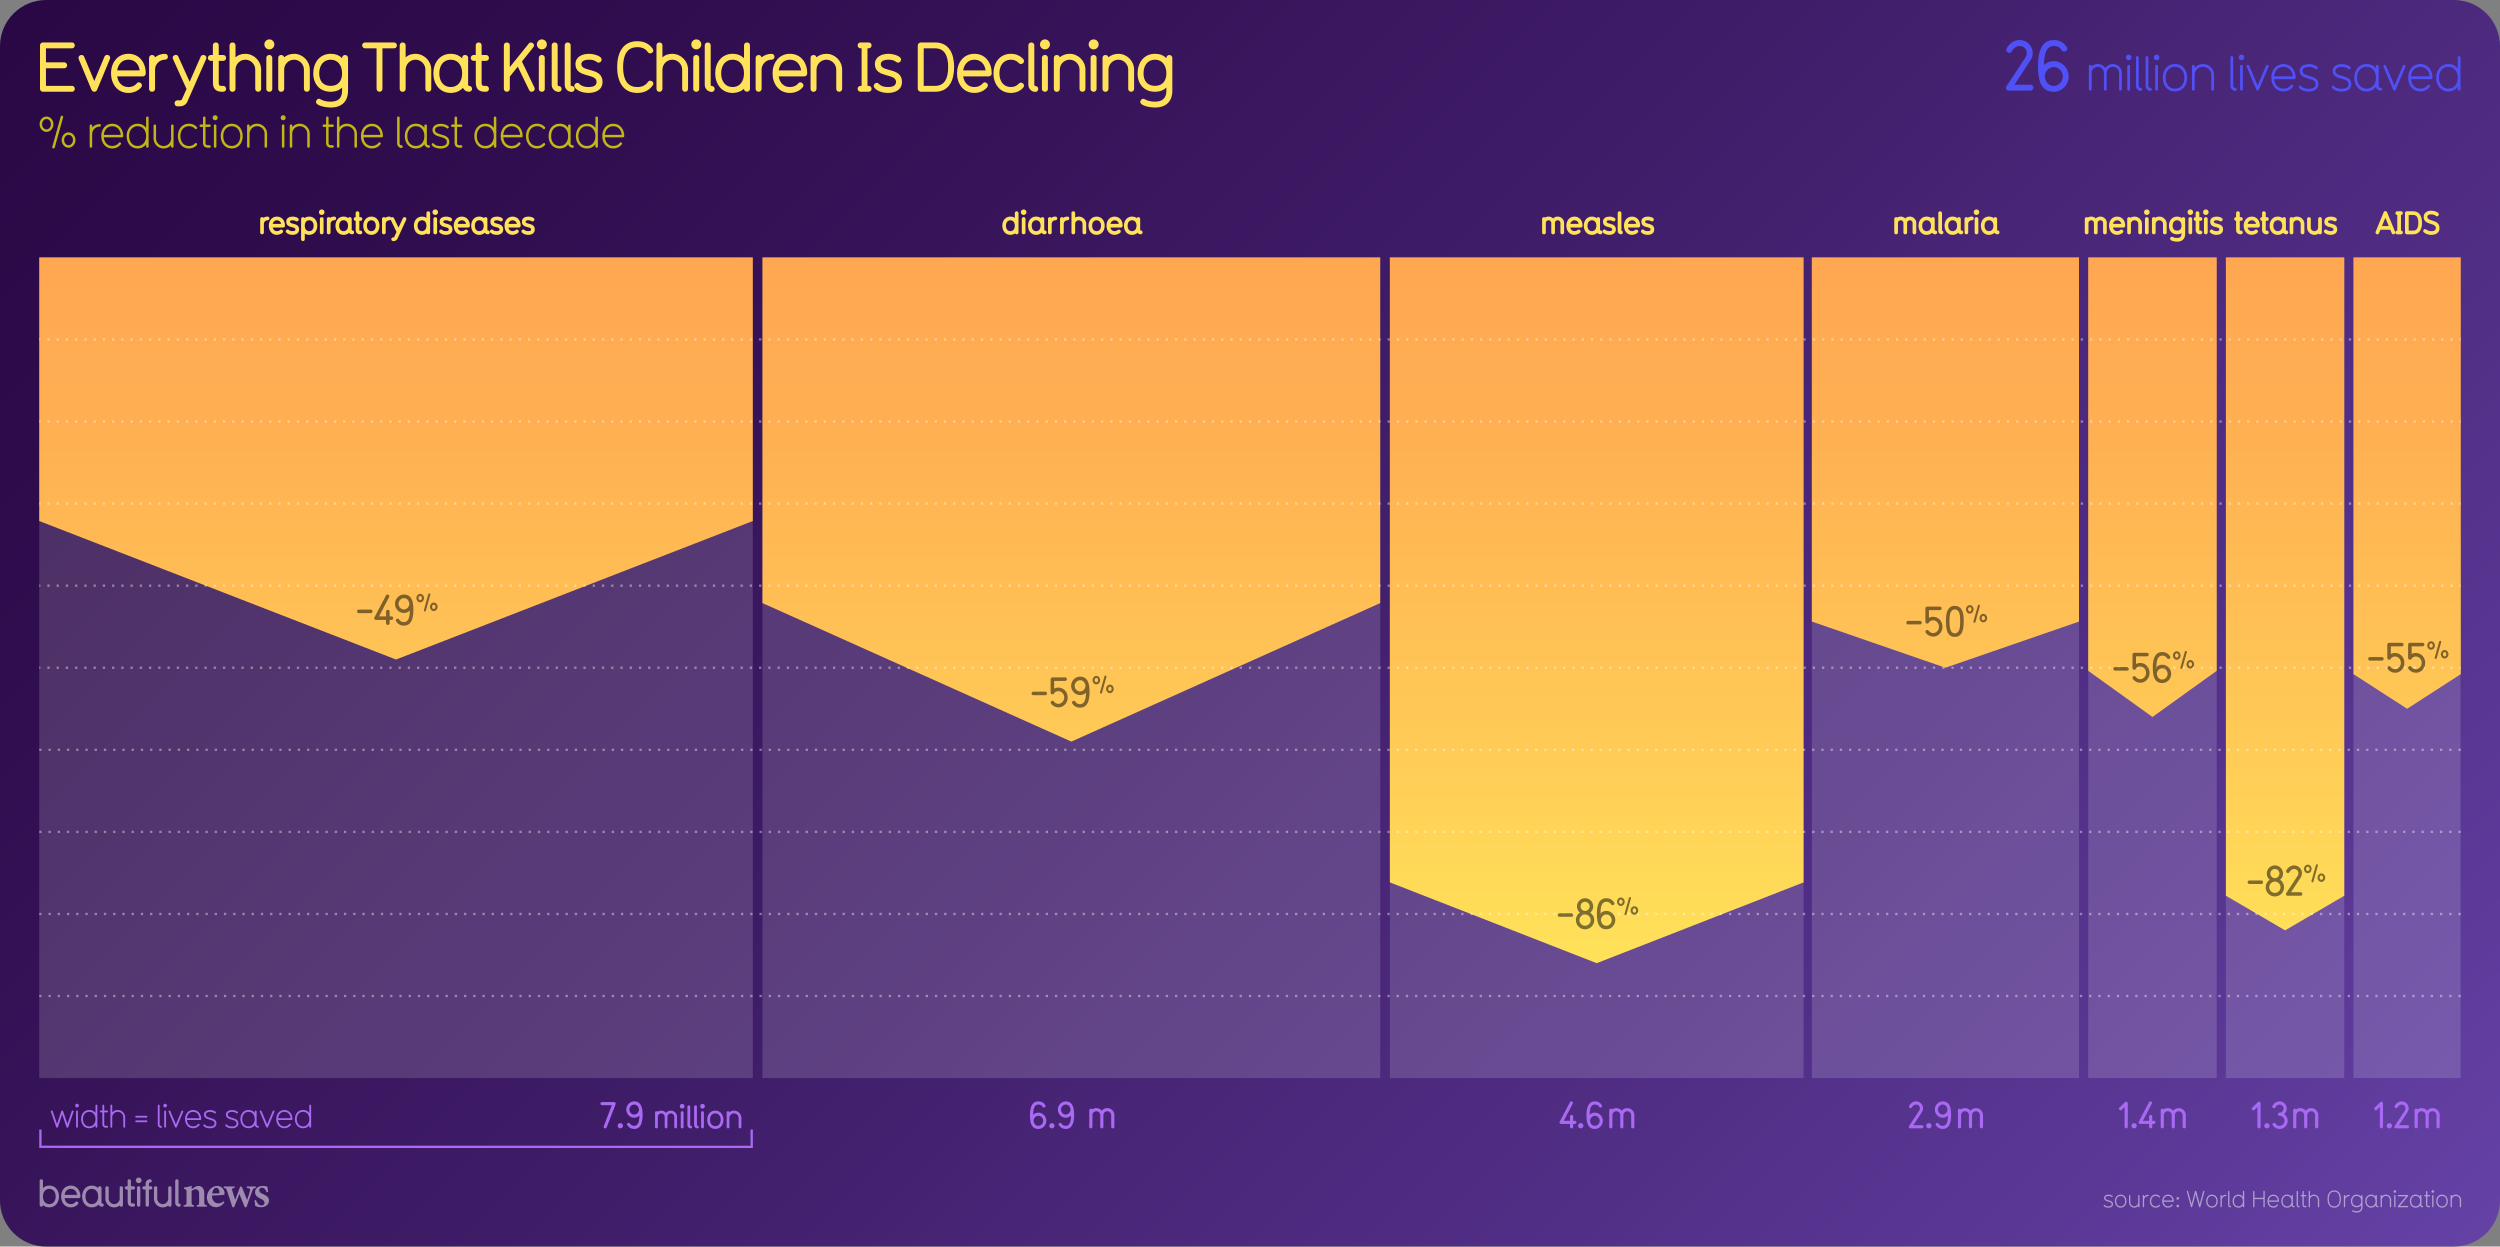 <svg xmlns="http://www.w3.org/2000/svg" xmlns:xlink="http://www.w3.org/1999/xlink" viewBox="0 0 2166 1080"><rect x="0" y="0" width="2166" height="1080" fill="#808080" stroke="none"/><style><![CDATA[.P{opacity:.5}.Q{stroke-width:2}.R{stroke-miterlimit:10}.S{opacity:.4}.T{fill:none}.U{stroke:#fff}.V{stroke-dasharray:2.002,6.006}.W{fill:#ffe259}]]></style><linearGradient id="A" gradientUnits="userSpaceOnUse" x1="283.216" y1="-259.784" x2="1882.784" y2="1339.784"><stop offset="0" stop-color="#2a0845"/><stop offset=".175" stop-color="#300d4e"/><stop offset=".463" stop-color="#3f1c67"/><stop offset=".826" stop-color="#57348f"/><stop offset="1" stop-color="#6441a5"/></linearGradient><path d="M2126 1080H40c-22.09 0-40-17.91-40-40V40C0 17.91 17.91 0 40 0h2086c22.09 0 40 17.91 40 40v1000c0 22.09-17.91 40-40 40z" fill="url(#A)"/><path d="M660.595 223h535.207v711.058H660.595zm1378.455 0h92.782v711.058h-92.782zm-469.272 0h231.467v711.058h-231.467zm-365.604 0h358.433v711.058h-358.433zm605.044 0h111.34v711.058h-111.34zm119.3 0h102.55v711.058h-102.55zM34 223h618.223v711.058H34z" opacity=".15" fill="#fff"/><linearGradient id="B" gradientUnits="userSpaceOnUse" x1="1083" y1="834.51" x2="1083" y2="223"><stop offset="0" stop-color="#ffe259"/><stop offset=".337" stop-color="#ffc956"/><stop offset=".749" stop-color="#ffb052"/><stop offset="1" stop-color="#ffa751"/></linearGradient><path d="M1195.802 522.524l-267.604 120-267.604-120V223h535.207v299.524zM2132 223h-92.95v361.082l46.476 30 46.476-30V223zm-330.754 0h-231.467v315.53l115.734 40 115.734-40V223zm-238.64 0h-358.433v541.5l179.216 70 179.216-70V223zm357.95 0h-111.34v358.192l55.67 40 55.67-40V223zm110.52 0h-102.55v553.067l51.274 30 51.274-30V223zm-1378.854 0H34v228.418l309.11 120 309.11-120V223z" fill="url(#B)"/><g class="Q R S T U"><path d="M34 294.106h1"/><path d="M41.006 294.106h2086.99" class="V"/><path d="M2131 294.106h1"/></g><g class="Q R S T U"><path d="M34 365.212h1"/><path d="M41.006 365.212h2086.99" class="V"/><path d="M2131 365.212h1"/></g><g class="Q R S T U"><path d="M34 436.317h1"/><path d="M41.006 436.317h2086.99" class="V"/><path d="M2131 436.317h1"/></g><g class="Q R S T U"><path d="M34 507.423h1"/><path d="M41.006 507.423h2086.99" class="V"/><path d="M2131 507.423h1"/></g><g class="Q R S T U"><path d="M34 578.53h1"/><path d="M41.006 578.53h2086.99" class="V"/><path d="M2131 578.53h1"/></g><g class="T Q R"><path d="M34 649.635h2098M34 720.74h2098M34 791.846h2098M34 862.952h2098" class="S U" stroke-dasharray="2,6"/><path d="M35 978.6v15l616.27.046v-15" stroke="#a969f2"/></g><g fill="#a969f2"><path d="M532.967 957.76l-7.36 18.975c-.257.64-.64.896-1.185.896-.704 0-1.44-.544-1.44-1.344 0-.192.063-.353.128-.544l6.976-18.207h-8.544c-.703 0-1.344-.512-1.344-1.376 0-.736.608-1.344 1.344-1.344h10.527c.704 0 1.408.448 1.408 1.376 0 .384-.416 1.248-.512 1.567z"/><use xlink:href="#D"/><use xlink:href="#E"/><path d="M585.354 977.6c-.588 0-1.176-.42-1.176-1.176v-8.82c0-1.624-1.344-2.968-2.94-2.968-1.652 0-2.97 1.344-2.97 2.94v8.82a1.14 1.14 0 0 1-1.203 1.204c-.616 0-1.177-.42-1.177-1.176v-8.82a2.99 2.99 0 0 0-2.968-2.968c-1.624 0-2.968 1.344-2.968 2.94v8.82c0 .784-.588 1.204-1.232 1.204-.588 0-1.176-.42-1.176-1.176v-12.517c0-.812.616-1.203 1.232-1.203.392 0 .784.168 1.008.53a5.4 5.4 0 0 1 3.107-.979c1.68 0 3.192.756 4.173 1.988.98-1.232 2.464-1.988 4.144-1.988 2.968 0 5.376 2.38 5.376 5.32v8.82c0 .784-.588 1.204-1.232 1.204z"/><use xlink:href="#F"/><use xlink:href="#G"/><use xlink:href="#G" x="5.825"/><use xlink:href="#F" x="17.64"/><path d="M619.765 978.075c-4.508 0-7.027-3.695-7.027-7.924 0-4.2 2.52-7.896 7.027-7.896s7.028 3.695 7.028 7.896c0 4.23-2.52 7.924-7.028 7.924zm0-13.44c-2.8 0-4.62 2.184-4.62 5.516 0 3.36 1.82 5.544 4.62 5.544 2.828 0 4.62-2.184 4.62-5.544 0-3.332-1.792-5.516-4.62-5.516zM641.13 977.6c-.616 0-1.177-.42-1.177-1.176v-7.784c0-2.184-1.82-4.004-4.004-4.004-2.155 0-3.976 1.82-3.976 4.004v7.756c0 .784-.588 1.232-1.232 1.232a1.15 1.15 0 0 1-1.176-1.204v-12.517c0-.812.588-1.176 1.176-1.176.56 0 1.064.3 1.204.924a6.38 6.38 0 0 1 4.004-1.399 6.44 6.44 0 0 1 6.385 6.384v7.756c0 .784-.56 1.204-1.204 1.204zm258.54.543c-6.752 0-7.296-6.88-7.296-11.936 0-5.983 1.312-11.967 7.296-11.967 2.688 0 4.607 1.184 5.92 3.2a1.25 1.25 0 0 1 .288.832c0 .735-.672 1.312-1.408 1.312-.415 0-.83-.192-1.15-.64-.832-1.248-1.92-1.952-3.647-1.952-3.04 0-4.448 2.72-4.544 8.83A6.62 6.62 0 0 1 899.67 964c3.84 0 6.88 3.327 6.88 7.07s-3.04 7.07-6.88 7.07zm0-11.423c-2.208 0-4.064 1.92-4.192 4.415.416 2.496 1.73 4.288 4.192 4.288 2.207 0 4.127-1.984 4.127-4.352s-1.92-4.352-4.127-4.352z"/><use xlink:href="#D" x="373.902"/><use xlink:href="#E" x="373.902"/><use xlink:href="#H"/><path d="M1364.365 973.76H1363v2.496c0 .864-.736 1.344-1.377 1.344-.672 0-1.375-.48-1.375-1.344v-2.496h-7.648c-.895 0-1.44-.544-1.44-1.28 0-.192.033-.448.193-.704l8.83-16.8c.256-.513.736-.736 1.152-.736.736 0 1.44.576 1.44 1.312a1.23 1.23 0 0 1-.19.704l-7.744 14.783h5.408v-3.647c0-.928.672-1.408 1.344-1.408.703 0 1.408.448 1.408 1.376v3.68h1.375c.896 0 1.377.64 1.377 1.376 0 .704-.48 1.344-1.377 1.344zm5.185 3.87c-1.28 0-2.305-1.024-2.305-2.304s1.025-2.24 2.305-2.24 2.303.96 2.303 2.24-1.023 2.304-2.303 2.304zm12.287.513c-6.752 0-7.295-6.88-7.295-11.936 0-5.983 1.3-11.967 7.295-11.967 2.688 0 4.607 1.184 5.92 3.2a1.25 1.25 0 0 1 .287.832c0 .735-.672 1.312-1.408 1.312-.414 0-.83-.192-1.15-.64-.832-1.248-1.92-1.952-3.648-1.952-3.04 0-4.447 2.72-4.543 8.83a6.62 6.62 0 0 1 4.543-1.823c3.84 0 6.88 3.327 6.88 7.07s-3.04 7.07-6.88 7.07zm0-11.423c-2.207 0-4.064 1.92-4.2 4.415.416 2.496 1.73 4.288 4.2 4.288 2.207 0 4.127-1.984 4.127-4.352s-1.92-4.352-4.127-4.352zm32.768 10.88c-.672 0-1.346-.48-1.346-1.344v-10.08a3.41 3.41 0 0 0-3.359-3.392c-1.887 0-3.4 1.535-3.4 3.36v10.08c0 .896-.64 1.376-1.377 1.376-.703 0-1.344-.48-1.344-1.344v-10.08c0-1.856-1.535-3.392-3.4-3.392s-3.393 1.535-3.393 3.36v10.08c0 .896-.672 1.376-1.408 1.376-.672 0-1.344-.48-1.344-1.344v-14.303c0-.93.705-1.376 1.408-1.376.447 0 .896.2 1.152.607.992-.704 2.24-1.12 3.55-1.12 1.92 0 3.648.864 4.768 2.272 1.12-1.408 2.816-2.272 4.736-2.272 3.4 0 6.143 2.72 6.143 6.08v10.08c0 .896-.672 1.376-1.406 1.376zm250.442 0h-9.8c-.928 0-1.472-.544-1.472-1.216 0-.288.096-.576.287-.864l8.735-13.28c.385-.607.608-1.344.608-1.92 0-1.9-1.408-3.328-3.296-3.328-1.695 0-3.136 1.44-3.68 2.464-.256.48-.672.672-1.088.672-.736 0-1.408-.576-1.408-1.312 0-.992 2.272-4.576 6.176-4.576a6.03 6.03 0 0 1 6.016 6.016 6.24 6.24 0 0 1-1.088 3.456l-7.327 11.167h7.327c.928 0 1.408.64 1.408 1.376 0 .672-.48 1.344-1.408 1.344z"/><use xlink:href="#D" x="1133.712"/><path d="M1683.16 978.143c-2.656 0-4.576-1.152-5.888-3.168-.224-.288-.32-.544-.32-.832 0-.735.704-1.312 1.44-1.312.384 0 .832.16 1.12.607.832 1.28 1.952 1.984 3.648 1.984 3.07 0 4.447-2.752 4.575-8.83-1.056 1.023-2.72 1.823-4.575 1.823-3.808 0-6.848-3.327-6.848-7.07 0-3.775 3.04-7.104 6.848-7.104 6.75 0 7.295 6.91 7.295 11.936 0 5.983-1.312 11.967-7.295 11.967zm0-21.15c-2.176 0-4.128 1.952-4.128 4.352 0 2.368 1.952 4.32 4.128 4.32 2.24 0 4.096-1.888 4.19-4.415-.384-2.464-1.696-4.256-4.19-4.256z"/><use xlink:href="#H" x="752.61"/><use xlink:href="#I"/><use xlink:href="#D" x="1311.534"/><path d="M1866.1 973.76h-1.376v2.496c0 .864-.735 1.344-1.376 1.344-.672 0-1.376-.48-1.376-1.344v-2.496h-7.647c-.896 0-1.44-.544-1.44-1.28a1.3 1.3 0 0 1 .192-.704l8.83-16.8c.256-.513.736-.736 1.15-.736.736 0 1.44.576 1.44 1.312 0 .225-.032.448-.192.704l-7.743 14.783h5.407v-3.647c0-.928.673-1.408 1.345-1.408.703 0 1.407.448 1.407 1.376v3.68h1.376c.896 0 1.376.64 1.376 1.376 0 .704-.48 1.344-1.376 1.344z"/><use xlink:href="#H" x="928.288"/><use xlink:href="#I" x="115.076"/><use xlink:href="#D" x="1426.61"/><path d="M1974.97 978.143c-2.464 0-4.64-1.28-5.824-3.264-.16-.256-.224-.512-.224-.736 0-.768.672-1.344 1.408-1.344.416 0 .863.16 1.15.64a3.95 3.95 0 0 0 3.456 1.984c2.4 0 4.384-1.984 4.384-4.32 0-2.4-1.952-4.384-4.352-4.384h-.032c-.832 0-1.344-.64-1.344-1.344s.544-1.376 1.376-1.376c1.95 0 3.52-1.504 3.52-3.52 0-1.92-1.568-3.487-3.52-3.487-3.104 0-3.136 3.136-4.8 3.136-.736 0-1.44-.576-1.44-1.344a1.42 1.42 0 0 1 .225-.769c.768-1.184 2.688-3.775 6.016-3.775a6.25 6.25 0 0 1 6.239 6.239c0 1.952-.832 3.648-2.27 4.8 1.855 1.28 3.104 3.36 3.104 5.792 0 3.903-3.168 7.07-7.07 7.07z"/><use xlink:href="#H" x="1043.044"/><path d="M2063.248 977.6c-.672 0-1.344-.512-1.344-1.344v-17.15l-2.56 2.496c-.287.288-.607.384-.896.384-.768 0-1.44-.703-1.44-1.407 0-.353.13-.672.416-.96l4.768-4.608c.385-.352.8-.512 1.184-.512.896 0 1.28.896 1.28 1.632v20.095c0 .864-.672 1.376-1.408 1.376zm6.878.03c-1.28 0-2.303-1.024-2.303-2.304s1.023-2.24 2.303-2.24 2.305.96 2.305 2.24-1.023 2.304-2.305 2.304zm15.65-.03h-9.8c-.928 0-1.473-.544-1.473-1.216 0-.288.096-.576.287-.864l8.736-13.28c.385-.607.607-1.344.607-1.92 0-1.9-1.408-3.328-3.295-3.328-1.695 0-3.137 1.44-3.68 2.464-.256.48-.672.672-1.088.672-.736 0-1.408-.576-1.408-1.312 0-.992 2.27-4.576 6.176-4.576a6.03 6.03 0 0 1 6.016 6.016 6.25 6.25 0 0 1-1.088 3.456l-7.328 11.167h7.328c.928 0 1.408.64 1.408 1.376 0 .672-.48 1.344-1.408 1.344zm26.56 0c-.672 0-1.344-.48-1.344-1.344v-10.08a3.41 3.41 0 0 0-3.359-3.392c-1.9 0-3.393 1.535-3.393 3.36v10.08c0 .896-.64 1.376-1.375 1.376-.705 0-1.344-.48-1.344-1.344v-10.08a3.42 3.42 0 0 0-3.393-3.392 3.41 3.41 0 0 0-3.391 3.359v10.08c0 .896-.674 1.376-1.408 1.376-.672 0-1.344-.48-1.344-1.344v-14.303c0-.93.703-1.376 1.406-1.376.45 0 .896.2 1.152.607.992-.704 2.24-1.12 3.553-1.12 1.92 0 3.646.864 4.768 2.272a5.99 5.99 0 0 1 4.734-2.272c3.393 0 6.145 2.72 6.145 6.08v10.08c0 .896-.672 1.376-1.408 1.376zM63.732 963.193l-4.563 13.16c-.196.532-.448.672-.812.672-.476 0-.616-.168-.784-.672l-3.668-10.92-3.668 10.92c-.195.532-.447.672-.812.672s-.645-.224-.784-.672l-4.536-13.16c-.027-.084-.056-.224-.056-.308 0-.448.448-.73.812-.73.28 0 .616.14.73.532l3.836 11.088 3.668-10.948c.168-.53.336-.672.812-.672.336 0 .616.112.784.672l3.725 10.948 3.78-11.088c.14-.392.42-.532.73-.532.42 0 .868.28.868.756a.82.82 0 0 1-.057.28z"/><use xlink:href="#J"/><use xlink:href="#K"/><path d="M92.88 977.025h-.868c-2.212 0-3.304-1.092-3.304-3.276v-9.995H87.28c-.504 0-.784-.42-.784-.812 0-.364.28-.784.784-.784h1.428v-4.284c0-.504.42-.783.812-.783s.784.28.784.783v4.284h2.576c.504 0 .784.42.784.784 0 .392-.28.813-.784.813h-2.576v9.995c0 1.372.393 1.68 1.708 1.68h.868c.504 0 .784.42.784.812 0 .364-.28.784-.784.784zm14.757 0c-.393 0-.812-.28-.812-.784v-8.176a4.77 4.77 0 0 0-4.788-4.788c-2.632 0-4.788 2.128-4.788 4.788v8.176c0 .504-.42.784-.783.784-.393 0-.812-.28-.812-.784v-18.368c0-.504.42-.783.813-.783.363 0 .783.28.783.783v5.965c1.177-1.372 2.885-2.156 4.788-2.156a6.44 6.44 0 0 1 6.385 6.384v8.176c0 .504-.42.784-.784.784zm19.18-8.708h-8.764c-.504 0-.812-.42-.812-.812 0-.364.308-.784.812-.784h8.764a.79.79 0 0 1 .813.784c0 .392-.28.812-.812.812zm0 3.976h-8.764c-.504 0-.812-.42-.812-.783 0-.393.308-.812.812-.812h8.764c.532 0 .813.42.813.813 0 .363-.28.783-.812.783zm12.654 4.9c-1.513 0-2.772-1.4-2.772-2.968v-16.353c0-.504.42-.783.813-.783.363 0 .783.28.783.783v16.353c0 1.792 1.988.756 1.988 2.016 0 .477-.336.952-.812.952z"/><use xlink:href="#J" x="76.353"/><use xlink:href="#L"/><use xlink:href="#M"/><use xlink:href="#N"/><use xlink:href="#N" x="19.04"/><path d="M223.526 977.025h-.028c-.924 0-2.24-.504-2.77-2.184-1.177 1.65-2.996 2.66-5.433 2.66-4.563 0-7.027-3.752-7.027-7.924 0-4.228 2.52-7.896 7.027-7.896 2.437 0 4.256 1.008 5.433 2.632v-1.372c0-.448.363-.784.812-.784.393 0 .784.28.784.784v11.284c0 1.792 2.016.672 2.016 2.016 0 .364-.252.784-.812.784zm-8.232-13.748c-3.304 0-5.432 2.66-5.432 6.3s2.128 6.328 5.432 6.328c3.332 0 5.433-2.687 5.433-6.328s-2.1-6.3-5.433-6.3z"/><use xlink:href="#L" x="79.043"/><use xlink:href="#M" x="79.043"/><use xlink:href="#K" x="185.244"/></g><g class="W"><path d="M2073.6 203.027c-.588 0-1.12-.308-1.43-1.008l-1.203-2.968h-8.54l-1.232 2.94c-.28.7-.812 1.008-1.4 1.008-.783 0-1.65-.672-1.65-1.596a1.84 1.84 0 0 1 .112-.644l6.83-16.604c.364-.84.896-1.26 1.597-1.26s1.26.42 1.596 1.26l6.832 16.632a1.49 1.49 0 0 1 .168.672c0 .896-.868 1.568-1.68 1.568zm-6.916-14.336l-2.94 7.168h5.88l-2.94-7.168zm13.524 14.31h-3.2c-1.064 0-1.597-.868-1.597-1.596 0-.896.73-1.596 1.597-1.596v-13.58c-1.064 0-1.597-.84-1.597-1.596 0-.728.532-1.568 1.597-1.568h3.2c1.064 0 1.596.84 1.596 1.568a1.56 1.56 0 0 1-1.596 1.596v13.58a1.56 1.56 0 0 1 1.596 1.596c0 .728-.53 1.596-1.596 1.596zm10.53 0h-5.433c-.867 0-1.596-.728-1.596-1.596V184.63c0-.84.73-1.568 1.596-1.568h5.433c5.768 0 7.672 4.76 7.672 9.94 0 5.208-1.904 9.996-7.672 9.996zm0-16.772h-3.836v13.58h3.836c2.94 0 4.48-2.016 4.48-6.776s-1.54-6.804-4.48-6.804zm15.653 17.248c-2.045 0-4.732-.756-6.356-2.212-.392-.336-.56-.756-.56-1.148 0-.84.783-1.624 1.65-1.624.448 0 .616.112 1.12.476.756.588 2.24 1.316 4.145 1.316 3.023 0 4.004-.98 4.004-2.688 0-5.012-10.5-2.128-10.5-9.688 0-3.416 2.827-5.348 6.58-5.348 2.044 0 6.523 1.064 6.523 3.248 0 .84-.784 1.596-1.624 1.596-.392 0-.728-.168-1.092-.448-1.12-.896-2.408-1.204-3.808-1.204-2.772 0-3.4 1.148-3.4 2.156 0 4.396 10.5 1.82 10.5 9.688 0 4.48-3.584 5.88-7.195 5.88z"/><use xlink:href="#O"/><use xlink:href="#P"/><use xlink:href="#Q"/><use xlink:href="#R"/><use xlink:href="#R" x="10.444"/><path d="M939.495 203c-.784 0-1.596-.532-1.596-1.596v-7.364c0-1.792-1.4-3.192-3.192-3.192s-3.19 1.4-3.19 3.192v7.308c0 1.12-.784 1.68-1.597 1.68-.783 0-1.596-.56-1.596-1.68v-16.716c0-1.036.813-1.568 1.596-1.568.813 0 1.597.532 1.597 1.568v3.864c.924-.532 2.044-.84 3.19-.84a6.44 6.44 0 0 1 6.385 6.384v7.364c0 1.064-.784 1.596-1.597 1.596z"/><use xlink:href="#S"/><use xlink:href="#T"/><use xlink:href="#Q" x="83.104"/></g><g class="P"><use xlink:href="#U"/><use xlink:href="#V"/><path d="M935.75 613.136c-2.988 0-5.147-1.296-6.623-3.563-.252-.324-.36-.612-.36-.937 0-.827.792-1.476 1.62-1.476a1.47 1.47 0 0 1 1.26.685c.936 1.44 2.195 2.23 4.104 2.23 3.455 0 5.003-3.096 5.147-9.935-1.188 1.15-3.06 2.052-5.147 2.052-4.284 0-7.703-3.744-7.703-7.955 0-4.248 3.42-7.99 7.703-7.99 7.595 0 8.207 7.775 8.207 13.426 0 6.73-1.477 13.463-8.207 13.463zm0-23.793c-2.448 0-4.644 2.195-4.644 4.896 0 2.663 2.195 4.86 4.644 4.86 2.52 0 4.607-2.124 4.715-4.968-.432-2.77-1.907-4.787-4.715-4.787z"/><use xlink:href="#W"/><use xlink:href="#X"/><use xlink:href="#Y"/><use xlink:href="#Y" x="18.035"/><use xlink:href="#Z"/><use xlink:href="#U" x="757.89" y="-61.332"/><use xlink:href="#V" x="757.89" y="-61.332"/><path d="M1693.674 551.804c-7.702 0-7.702-9.143-7.702-14.398 0-5.075.792-12.5 7.667-12.5s7.738 7.235 7.738 12.5c0 5.472-.144 14.398-7.703 14.398zm4.607-14.398c0-3.168-.07-9.395-4.607-9.395s-4.607 6.227-4.607 9.395v2.016c0 3.744.505 9.323 4.572 9.323 4.14 0 4.643-5.58 4.643-9.323v-2.016z"/><use xlink:href="#W" x="756.737" y="-61.332"/><path d="M1361.547 794.324h-10.295a1.46 1.46 0 0 1-1.548-1.513c0-.827.54-1.548 1.548-1.548h10.295c.972 0 1.512.72 1.512 1.548 0 .792-.54 1.513-1.512 1.513zm11.773 10.798c-4.392 0-7.955-3.563-7.955-7.92 0-2.77 1.332-5.1 3.5-6.55-1.62-1.297-2.556-3.204-2.556-5.4a7.03 7.03 0 0 1 7.02-7.019c3.852 0 7.02 3.168 7.02 7.02 0 2.196-.937 4.104-2.556 5.4 2.087 1.44 3.455 3.78 3.455 6.515 0 4.392-3.527 7.955-7.92 7.955zm0-12.85c-2.7 0-4.896 2.268-4.896 4.896a4.92 4.92 0 0 0 4.859 4.896 4.92 4.92 0 0 0 4.896-4.859c0-2.7-2.23-4.932-4.86-4.932zm0-10.942c-2.268 0-3.924 1.764-3.924 3.923 0 2.196 1.656 3.996 3.924 3.996 2.16 0 3.924-1.8 3.924-3.996 0-2.16-1.764-3.923-3.924-3.923zm18.43 23.792c-7.595 0-8.207-7.74-8.207-13.427 0-6.73 1.477-13.462 8.207-13.462 3.024 0 5.184 1.332 6.66 3.6.252.324.324.612.324.937 0 .827-.756 1.475-1.584 1.475-.468 0-.936-.215-1.296-.72-.936-1.404-2.16-2.196-4.104-2.196-3.42 0-5.003 3.06-5.1 9.935 1.188-1.152 3.024-2.05 5.1-2.05 4.32 0 7.74 3.742 7.74 7.954s-3.42 7.955-7.74 7.955zm0-12.85c-2.483 0-4.57 2.16-4.715 4.968.468 2.808 1.943 4.823 4.715 4.823 2.484 0 4.644-2.23 4.644-4.896s-2.16-4.896-4.644-4.896zm12.555-7.324c-1.825 0-3.314-1.657-3.314-3.692s1.5-3.672 3.314-3.672c1.805 0 3.295 1.637 3.295 3.672s-1.5 3.692-3.295 3.692zm0-5.58c-.67 0-1.5.672-1.5 1.9s.84 1.9 1.5 1.9 1.5-.672 1.5-1.9-.84-1.9-1.5-1.9zm8.75-1.027l-3.86 13.9c-.104.462-.46.672-.818.672-.482 0-.943-.336-.943-.88 0-.063 0-.168.02-.252l3.882-13.9c.126-.44.482-.65.84-.65.44 0 .923.314.923.84 0 .104-.02.188-.042.294zm2.98 14.183c-1.804 0-3.294-1.657-3.294-3.692 0-2.014 1.5-3.672 3.294-3.672 1.825 0 3.315 1.658 3.315 3.672 0 2.035-1.5 3.692-3.315 3.692zm0-5.58c-.65 0-1.5.672-1.5 1.9 0 1.238.84 1.9 1.5 1.9.672 0 1.5-.67 1.5-1.9 0-1.217-.84-1.9-1.5-1.9z"/><use xlink:href="#X" x="-220.77" y="8.668"/><use xlink:href="#Y" x="-220.77" y="8.668"/><path d="M1873.39 591.804c-7.595 0-8.207-7.74-8.207-13.426 0-6.73 1.477-13.462 8.207-13.462 3.024 0 5.184 1.332 6.66 3.6.252.324.324.612.324.936 0 .828-.756 1.476-1.584 1.476-.468 0-.936-.216-1.296-.72-.936-1.404-2.16-2.196-4.104-2.196-3.42 0-5.003 3.06-5.11 9.935 1.188-1.152 3.024-2.052 5.11-2.052 4.32 0 7.74 3.743 7.74 7.955s-3.42 7.955-7.74 7.955zm0-12.85c-2.483 0-4.57 2.16-4.715 4.967.468 2.808 1.943 4.823 4.715 4.823 2.484 0 4.644-2.23 4.644-4.896s-2.16-4.895-4.644-4.895z"/><use xlink:href="#Z" x="-220.336" y="8.668"/><use xlink:href="#U" x="1053.622" y="163.543"/><path d="M1970.974 776.68c-4.392 0-7.955-3.563-7.955-7.92 0-2.77 1.332-5.1 3.5-6.552-1.62-1.296-2.556-3.203-2.556-5.4a7.03 7.03 0 0 1 7.02-7.019c3.852 0 7.02 3.168 7.02 7.02 0 2.196-.937 4.104-2.556 5.4 2.087 1.44 3.455 3.78 3.455 6.516 0 4.392-3.527 7.955-7.92 7.955zm0-12.85c-2.7 0-4.896 2.268-4.896 4.896a4.92 4.92 0 0 0 4.86 4.896 4.92 4.92 0 0 0 4.896-4.859c0-2.7-2.23-4.932-4.86-4.932zm0-10.943c-2.268 0-3.924 1.764-3.924 3.923 0 2.196 1.656 3.996 3.924 3.996 2.16 0 3.924-1.8 3.924-3.996 0-2.16-1.764-3.923-3.924-3.923zm22.212 23.18h-11.015c-1.044 0-1.656-.6-1.656-1.367 0-.324.108-.648.324-.973l9.826-14.937c.433-.685.685-1.512.685-2.16 0-2.124-1.584-3.744-3.708-3.744-1.907 0-3.527 1.62-4.14 2.772a1.34 1.34 0 0 1-1.224.756c-.828 0-1.584-.647-1.584-1.476 0-1.116 2.556-5.148 6.947-5.148 3.744 0 6.768 3.06 6.768 6.767a7.02 7.02 0 0 1-1.224 3.888l-8.243 12.563h8.243c1.044 0 1.583.72 1.583 1.548 0 .756-.54 1.512-1.583 1.512zm6.3-19.562c-1.825 0-3.314-1.657-3.314-3.693s1.5-3.672 3.314-3.672c1.805 0 3.295 1.637 3.295 3.672s-1.5 3.693-3.295 3.693zm0-5.58c-.67 0-1.5.67-1.5 1.888s.84 1.888 1.5 1.888 1.5-.67 1.5-1.888-.84-1.888-1.5-1.888zm8.75-1.028l-3.86 13.9a.81.81 0 0 1-.818.67c-.482 0-.943-.335-.943-.88 0-.062 0-.168.02-.252l3.882-13.9c.126-.44.482-.65.84-.65.44 0 .923.314.923.84 0 .104-.02.188-.042.293zm2.98 14.184c-1.804 0-3.294-1.658-3.294-3.693 0-2.014 1.5-3.67 3.294-3.67 1.825 0 3.315 1.657 3.315 3.67 0 2.035-1.5 3.693-3.315 3.693zm0-5.58c-.65 0-1.5.67-1.5 1.888 0 1.238.84 1.9 1.5 1.9.672 0 1.5-.672 1.5-1.9 0-1.217-.84-1.888-1.5-1.888z"/><path d="M321.214 531.232H310.92a1.46 1.46 0 0 1-1.548-1.512c0-.828.54-1.547 1.548-1.547h10.295c.972 0 1.512.72 1.512 1.547 0 .792-.54 1.512-1.512 1.512zm17.892 5.868h-1.548v2.808c0 .972-.828 1.512-1.548 1.512-.756 0-1.548-.54-1.548-1.512V537.1h-8.603c-1.008 0-1.62-.612-1.62-1.44 0-.216.036-.504.216-.792l9.936-18.897c.287-.576.827-.828 1.296-.828.827 0 1.62.648 1.62 1.476a1.39 1.39 0 0 1-.216.792l-8.7 16.63h6.083v-4.104c0-1.044.756-1.584 1.512-1.584.792 0 1.584.504 1.584 1.548v4.14h1.548c1.008 0 1.548.72 1.548 1.548 0 .792-.54 1.512-1.548 1.512zm10.837 4.93c-2.988 0-5.147-1.296-6.623-3.563-.252-.324-.36-.612-.36-.936 0-.828.792-1.476 1.62-1.476a1.47 1.47 0 0 1 1.26.684c.936 1.44 2.195 2.23 4.104 2.23 3.455 0 5.003-3.096 5.147-9.935-1.188 1.152-3.06 2.052-5.147 2.052-4.284 0-7.703-3.744-7.703-7.955 0-4.248 3.42-8 7.703-8 7.595 0 8.207 7.775 8.207 13.426 0 6.73-1.477 13.462-8.207 13.462zm0-23.793c-2.448 0-4.644 2.196-4.644 4.896 0 2.664 2.195 4.86 4.644 4.86 2.52 0 4.607-2.124 4.715-4.967-.432-2.772-1.907-4.788-4.715-4.788z"/><use xlink:href="#Z" x="-1742.203" y="-41.106"/></g><g class="W"><use xlink:href="#a"/><use xlink:href="#Q" x="771.51"/><use xlink:href="#b"/><use xlink:href="#Q" x="794.077"/><use xlink:href="#R" x="794.076"/><use xlink:href="#P" x="825.548"/><use xlink:href="#Q" x="825.548"/><path d="M1353.543 203c-.812 0-1.597-.532-1.597-1.596V193.2c0-1.316-1.063-2.352-2.38-2.352a2.35 2.35 0 0 0-2.352 2.352v8.204c0 1.064-.812 1.596-1.596 1.596-.812 0-1.597-.532-1.597-1.596V193.2a2.35 2.35 0 0 0-2.352-2.352c-1.316 0-2.38 1.036-2.38 2.352v8.204c0 1.064-.784 1.596-1.597 1.596-.783 0-1.596-.532-1.596-1.596V189.73c0-.868.7-1.596 1.596-1.596.393 0 .73.112 1.036.336a5.63 5.63 0 0 1 2.94-.812c1.54 0 2.912.616 3.948 1.652 1.008-1.036 2.38-1.652 3.947-1.652 3.08 0 5.572 2.492 5.572 5.544v8.204c0 1.064-.812 1.596-1.596 1.596z"/><use xlink:href="#T" x="398.422"/><use xlink:href="#Q" x="481.525"/><use xlink:href="#c"/><use xlink:href="#b" x="-277.765"/><use xlink:href="#T" x="448.317"/><use xlink:href="#c" x="33.235"/><use xlink:href="#a" x="165.067"/><use xlink:href="#T" x="868.594" y="-0.001"/><use xlink:href="#d"/><use xlink:href="#P" x="973.116"/><use xlink:href="#d" x="21.421"/><path d="M1886.21 209.383c-2.016 0-6.048-.644-6.048-2.604 0-.868.73-1.68 1.597-1.68.588 0 .363.196 1.54.644.616.224 1.54.448 2.912.448 2.717 0 3.836-1.092 3.836-3.612v-.56c-1.092.672-2.352.98-3.836.98-4.424 0-7.027-3.136-7.027-7.448 0-4.228 2.52-7.896 7.027-7.896 1.624 0 2.912.476 4.032 1.232.28-.504.813-.756 1.372-.756.784 0 1.624.532 1.624 1.596v12.852c0 4.452-2.66 6.804-7.028 6.804zm0-18.536c-2.184 0-3.836 1.652-3.836 4.704 0 2.828 1.43 4.256 3.836 4.256 2.437 0 3.836-1.428 3.836-4.256 0-3.052-1.624-4.704-3.836-4.704z"/><use xlink:href="#P" x="1010.806"/><use xlink:href="#e"/><use xlink:href="#P" x="1024.246"/><use xlink:href="#c" x="526.059" y="-0.001"/><path d="M1941.527 191.324h-.98v8.064c0 .224.168.42.392.42h.56a1.56 1.56 0 1 1 0 3.192h-.057c-2.968 0-4.088-1.792-4.088-4.088v-7.588h-.027c-1.064 0-1.597-.868-1.597-1.596s.532-1.596 1.597-1.596h.027v-3.5c0-1.036.868-1.568 1.596-1.568s1.597.532 1.597 1.568v3.5h.98c1.064 0 1.597.868 1.597 1.596a1.56 1.56 0 0 1-1.597 1.596z"/><use xlink:href="#T" x="985.259" y="-0.001"/><use xlink:href="#e" x="57.555"/><use xlink:href="#Q" x="1075.754"/><use xlink:href="#d" x="140.716"/><path d="M2010.04 203a1.69 1.69 0 0 1-1.288-.588c-1.036.728-2.212 1.064-3.5 1.064-3.472 0-6.384-2.912-6.384-6.384v-7.308c0-1.064.813-1.596 1.596-1.596.813 0 1.597.532 1.597 1.596v7.308c0 1.792 1.4 3.192 3.19 3.192s3.192-1.4 3.192-3.192v-7.308c0-1.12.812-1.68 1.596-1.68.813 0 1.596.56 1.596 1.68v11.62c0 1.092-.783 1.596-1.596 1.596z"/><use xlink:href="#c" x="624.972" y="-0.001"/><use xlink:href="#R" x="-682.56"/><use xlink:href="#T" x="-725.771"/><use xlink:href="#c" x="-1140.854" y="-0.001"/><path d="M267.905 203.476c-1.512 0-2.772-.392-3.836-1.12v4.928c0 1.036-.784 1.596-1.597 1.596-.783 0-1.596-.56-1.596-1.596v-17.556c0-1.064.84-1.596 1.624-1.596.56 0 1.092.252 1.372.756 1.26-.784 2.464-1.232 4.032-1.232 4.508 0 7.027 3.668 7.027 7.896 0 4.256-2.52 7.924-7.027 7.924zm0-12.628c-2.212 0-3.836 1.652-3.836 4.704 0 3.08 1.624 4.732 3.836 4.732s3.836-1.652 3.836-4.732c0-3.052-1.624-4.704-3.836-4.704z"/><use xlink:href="#P" x="-608.144"/><use xlink:href="#R" x="-624.804"/><use xlink:href="#Q" x="-600.04"/><use xlink:href="#e" x="-1594.176"/><use xlink:href="#S" x="-628.338"/><use xlink:href="#R" x="-577.015"/><path d="M351.924 190.4l-7.53 16.408c-.588 1.232-1.82 2.072-3.164 2.072h-.588c-1.064 0-1.597-.812-1.597-1.596 0-.812.532-1.596 1.597-1.596h.56c.084 0 .196-.028.28-.196l2.072-4.536-5.068-10.528c-.14-.252-.168-.504-.168-.728 0-.924.84-1.596 1.652-1.596.56 0 1.063.28 1.37.924l3.92 8.176 3.78-8.148c.31-.672.84-.924 1.372-.924.84 0 1.68.644 1.68 1.512 0 .224-.056.504-.168.756z"/><use xlink:href="#O" x="-509.79"/><use xlink:href="#P" x="-509.788"/><use xlink:href="#c" x="-1007.974" y="-0.001"/><use xlink:href="#T" x="-565.563"/><use xlink:href="#Q" x="-482.46"/><use xlink:href="#c" x="-963.988" y="-0.001"/><use xlink:href="#T" x="-521.576"/><use xlink:href="#c" x="-936.658" y="-0.001"/></g><g fill="#fff" class="P"><path d="M42.728 1046.045c-3.568 0-5.47-1.97-5.503-2.002 0 .935-.7 1.4-1.468 1.4-.7 0-1.4-.467-1.4-1.4v-20.88a1.35 1.35 0 0 1 1.401-1.434c.767 0 1.468.467 1.468 1.4v6.238c1.334-1.368 3.168-2.17 5.503-2.17 5.37 0 8.373 4.403 8.373 9.406 0 5.037-3.002 9.44-8.373 9.44zm0-16c-3.335 0-5.503 2.602-5.503 6.57 0 4.003 2.168 6.604 5.503 6.604s5.504-2.602 5.504-6.604c0-3.97-2.168-6.57-5.504-6.57zm25.555 8.037h-12.34c.467 3.136 2.468 5.137 5.403 5.137 1.5 0 3.002-.533 3.97-1.734.3-.333.634-.533 1.034-.533.734 0 1.5.667 1.5 1.468 0 .4-.1.7-.8 1.4-1.5 1.468-3.57 2.235-5.704 2.235-5.37 0-8.372-4.437-8.372-9.44 0-4.97 3.002-9.406 8.372-9.406 5.437 0 8.34 4.437 8.34 9.406 0 .734-.534 1.468-1.4 1.468zm-6.937-8.038c-3.136 0-4.97 2.3-5.403 5.17H66.75c-.467-3.202-2.468-5.17-5.403-5.17zm27.054 15.444c-1.834 0-2.668-1.3-2.97-1.9-1.334 1.468-3.27 2.47-5.87 2.47-5.437 0-8.372-4.47-8.372-9.44s3.002-9.406 8.372-9.406c2.335 0 4.203.834 5.504 2.202v-.134c0-.367.133-1.5 1.4-1.5.7 0 1.468.367 1.468 1.4v12.875c0 .434.3.6.467.6.935 0 1.435.667 1.435 1.434a1.37 1.37 0 0 1-1.435 1.401zm-8.84-15.443c-3.336 0-5.504 2.602-5.504 6.57 0 4.003 2.168 6.604 5.504 6.604 3.37 0 5.504-2.602 5.504-6.604 0-3.97-2.135-6.57-5.504-6.57z"/><use xlink:href="#f"/><path d="M115.558 1045.478h-.567c-3.17 0-4.37-1.668-4.37-4.403V1030.6h-1c-.8 0-1.435-.634-1.435-1.4 0-.8.634-1.435 1.4-1.435h1v-4.637c0-.934.7-1.4 1.435-1.4s1.4.467 1.4 1.4v4.637h2.135c.934 0 1.4.768 1.4 1.4 0 .8-.533 1.434-1.4 1.434h-2.135v10.774c0 .934.333 1.268 1.268 1.268h.833c.868 0 1.435.634 1.435 1.4 0 .8-.533 1.435-1.4 1.435zm4.604-20.415a2.402 2.402 0 1 1 0-4.803 2.402 2.402 0 1 1 0 4.803zm0 20.414c-.733 0-1.467-.5-1.467-1.4V1029.2c0-.935.733-1.435 1.467-1.435a1.37 1.37 0 0 1 1.401 1.435v14.876c0 .935-.7 1.4-1.4 1.4zm10.376-14.877h-1.5v13.442c0 .935-.7 1.4-1.468 1.4-.7 0-1.4-.467-1.4-1.4V1030.6h-1.37c-.9 0-1.4-.667-1.4-1.4 0-.768.5-1.435 1.4-1.435h1.367v-2.27c0-2.135 1.77-3.77 3.836-3.77.968 0 1.468.667 1.468 1.434 0 .7-.5 1.4-1.468 1.4-.566 0-.967.434-.967.9v2.302h1.5c.967 0 1.468.667 1.468 1.435 0 .733-.5 1.4-1.468 1.4z"/><use xlink:href="#f" x="42.068"/><path d="M155.125 1045.544c-1.802 0-3.336-1.534-3.336-3.402v-18.98c0-.967.7-1.434 1.435-1.434s1.435.467 1.435 1.4v19.013c0 .4.3.567.467.567.934 0 1.435.667 1.435 1.435 0 .733-.5 1.4-1.435 1.4zm15.37-.066v-1.264c1.886-.237 2.046-.437 2.046-3.157v-6.7c0-2.8-1.248-4.017-3.064-4.017-1.237 0-2.345.6-3.47 1.493v9.476c0 2.527.187 2.658 2.06 2.896v1.264h-8.968v-1.264c2.254-.33 2.5-.4 2.5-3v-8.2c0-2.446-.303-2.565-2.185-2.922v-1.184c2.173-.292 4.63-.807 6.653-1.533l-.052 2.95 2.6-1.745c1.16-.713 2-1.086 3.16-1.086 3.194 0 5.2 2.338 5.2 6.3v7.5c0 2.54.237 2.657 2.277 2.92v1.264h-8.74zm23.9-3.703c-2.458 3.427-5.488 4.178-7.014 4.178-5.142 0-8.124-3.936-8.124-8.594 0-2.745 1.183-5.396 2.832-7.062 1.74-1.8 3.945-2.814 6.082-2.814 3.73 0 6.396 3.126 6.37 6.347-.014.715-.08 1.277-.612 1.4-.767.184-6.17.5-10.318.647.062 4.587 2.717 6.74 5.556 6.74 1.572 0 3.104-.597 4.543-1.866l.686 1.014zm-7.07-12.7c-1.667 0-3.167 1.807-3.516 4.963l5.486-.118c.6-.026.848-.146.848-.792.04-2.022-1.037-4.053-2.818-4.053zm34.284.145c-1.943.343-2.248.624-3.105 2.765-1.33 3.462-3.102 8.53-4.934 13.94h-1.512l-4.65-11.46-4.55 11.46h-1.472l-4.685-14.192c-.687-1.985-.94-2.274-2.855-2.512v-1.25h9.397v1.25c-2.325.345-2.535.672-2.058 2.133l2.52 8.214c1.507-3.68 2.988-7.62 4.327-11.424h1.456c1.4 3.76 2.986 7.702 4.573 11.568.742-2.107 2.062-5.964 2.557-8.108.412-1.674-.008-2.078-2.753-2.383v-1.25h7.742v1.25zm9.4 3.746c-.92-2.606-2.155-3.984-4.2-3.984-1.206 0-2.225.86-2.225 2.266 0 1.497 1.046 2.264 3.16 3.216 3.278 1.496 5.3 2.787 5.3 5.736 0 3.85-3.6 5.764-6.945 5.764-2.06 0-4.088-.737-4.92-1.16l-.662-4.892 1.252-.224c.8 2.5 2.33 4.75 4.976 4.75 1.505 0 2.438-.952 2.438-2.28 0-1.423-.76-2.333-3.092-3.467-2.67-1.295-5.107-2.64-5.107-5.775 0-3.046 2.533-5.42 6.565-5.42 1.818 0 3.242.396 4.112.567l.62 4.577-1.25.328z"/></g><g fill="#fff" class="P"><path d="M1826.622 1046.358c-1.2 0-3.22-.42-3.92-1.58-.08-.12-.08-.22-.08-.3 0-.32.28-.6.58-.6.12 0 .32.1.44.28.72.88 2 1.06 2.98 1.06 1.94 0 2.92-.64 2.92-1.94 0-3.02-6.562-1.42-6.562-5.422 0-2.02 2.02-2.8 3.84-2.8 1.04 0 2.64.36 3.44 1.16.12.12.18.26.18.38a.65.65 0 0 1-.62.6.53.53 0 0 1-.38-.16c-.62-.6-1.74-.84-2.62-.84-1.76 0-2.7.68-2.7 1.66 0 2.8 6.562 1.32 6.562 5.422 0 2.28-2 3.08-4.06 3.08z"/><use xlink:href="#g"/><path d="M1853.123 1045.978c-.28 0-.58-.2-.58-.56v-.64c-.84.98-2.06 1.54-3.42 1.54-2.48 0-4.56-2.08-4.56-4.56v-5.842c0-.36.3-.56.58-.56.26 0 .56.2.56.56v5.842c0 1.9 1.52 3.42 3.42 3.42s3.42-1.52 3.42-3.42v-5.842c0-.36.3-.56.58-.56.26 0 .56.2.56.56v9.502c0 .36-.3.56-.56.56z"/><use xlink:href="#h"/><path d="M1871.263 1044.797c-.88.98-2.1 1.52-3.58 1.52-3.22 0-5.02-2.64-5.02-5.66 0-3 1.8-5.64 5.02-5.64 1.48 0 2.7.54 3.58 1.52a.53.53 0 0 1 .16.381.63.63 0 0 1-.58.6c-.14 0-.28-.06-.42-.2-.66-.74-1.58-1.16-2.74-1.16-2.36 0-3.88 1.9-3.88 4.5s1.52 4.52 3.88 4.52c1.16 0 2.08-.44 2.74-1.16.14-.14.28-.2.42-.2.3 0 .58.26.58.58a.57.57 0 0 1-.16.399z"/><use xlink:href="#i"/><path d="M1886.822 1039.417c-.64 0-1.16-.5-1.16-1.14s.52-1.14 1.16-1.14c.62 0 1.12.5 1.12 1.14s-.5 1.14-1.12 1.14zm0 6.562c-.64 0-1.16-.5-1.16-1.14s.52-1.14 1.16-1.14c.62 0 1.12.5 1.12 1.14s-.5 1.14-1.12 1.14zm23.082-13.523l-3.52 13.103a.55.55 0 0 1-.56.42c-.24 0-.48-.14-.54-.42l-3-11.083-2.98 11.083c-.06.28-.3.42-.54.42-.26 0-.48-.14-.56-.42l-3.52-13.103c-.02-.06-.02-.12-.02-.18a.58.58 0 0 1 .58-.58c.26 0 .46.14.52.44l3 11.082 2.98-11.082c.08-.28.3-.4.54-.4.26 0 .48.12.56.4l2.98 11.082 3-11.082c.08-.3.28-.44.52-.44a.58.58 0 0 1 .58.58c0 .06 0 .12-.02.18z"/><use xlink:href="#g" x="79.079"/><use xlink:href="#h" x="67.3"/><use xlink:href="#j"/><path d="M1943.823 1045.978c-.28 0-.58-.2-.58-.56v-1c-.84 1.18-2.14 1.9-3.88 1.9-3.22 0-5.02-2.64-5.02-5.66 0-3 1.8-5.64 5.02-5.64 1.74 0 3.04.72 3.88 1.88v-4.6c0-.36.3-.56.58-.56.26 0 .56.2.56.56v13.122c0 .36-.3.56-.56.56zm-4.46-9.822c-2.36 0-3.88 1.9-3.88 4.5s1.52 4.52 3.88 4.52c2.38 0 3.88-1.92 3.88-4.52s-1.5-4.5-3.88-4.5zm22.217 9.822c-.26 0-.56-.18-.56-.56v-6.5h-7.762v6.5c0 .36-.26.56-.56.56-.28 0-.58-.18-.58-.56v-13.122c0-.38.3-.56.58-.56.3 0 .56.2.56.56v5.48h7.762v-5.48c0-.36.26-.56.56-.56.28 0 .58.18.58.56v13.122c0 .36-.28.56-.58.56z"/><use xlink:href="#i" x="91.178"/><use xlink:href="#k"/><use xlink:href="#j" x="59.38"/><use xlink:href="#l"/><path d="M2008.78 1045.978c-.28 0-.58-.2-.58-.56v-5.84c0-1.9-1.52-3.42-3.42-3.42a3.42 3.42 0 0 0-3.421 3.421v5.84c0 .36-.3.56-.56.56-.28 0-.58-.2-.58-.56v-13.122c0-.36.3-.56.58-.56.26 0 .56.2.56.56v4.26c.84-.98 2.06-1.54 3.42-1.54a4.6 4.6 0 0 1 4.561 4.561v5.84c0 .36-.3.56-.56.56zm13.6.34c-4.3 0-5.82-3.56-5.82-7.46 0-3.92 1.52-7.482 5.82-7.482 4.28 0 5.82 3.562 5.82 7.482 0 3.9-1.54 7.46-5.82 7.46zm0-13.803c-3.32 0-4.682 2.6-4.682 6.342 0 3.72 1.36 6.32 4.682 6.32 3.3 0 4.68-2.6 4.68-6.32 0-3.74-1.38-6.342-4.68-6.342z"/><use xlink:href="#h" x="174.178"/><path d="M2041.86 1050.54c-1.7 0-4.102-.64-4.102-1.36 0-.32.26-.64.58-.64.22 0 .68.34 1.06.48.52.18 1.34.38 2.46.38 2.56 0 3.88-1.26 3.88-3.72v-1.4c-.88 1.06-2.14 1.7-3.88 1.7-3.16 0-5.02-2.24-5.02-5.32 0-3 1.8-5.64 5.02-5.64 1.74 0 3.04.72 3.88 1.88v-.96c0-.36.3-.56.58-.56.26 0 .56.2.56.56v9.742c0 3.18-1.9 4.86-5.02 4.86zm0-14.383c-2.36 0-3.88 1.9-3.88 4.5 0 2.58 1.42 4.18 3.88 4.18s3.88-1.6 3.88-4.18c0-2.6-1.5-4.5-3.88-4.5z"/><use xlink:href="#k" x="72.758"/><use xlink:href="#m"/><use xlink:href="#n"/><path d="M2085.84 1045.978h-7.86a.54.54 0 0 1-.561-.54c0-.14.04-.28.12-.4l7.102-8.542h-6.66c-.36 0-.56-.3-.56-.58 0-.26.2-.56.56-.56h7.86c.32 0 .58.24.58.54 0 .14-.02.26-.14.4l-7.082 8.54h6.642c.38 0 .58.3.58.58a.56.56 0 0 1-.58.561z"/><use xlink:href="#k" x="111.398"/><use xlink:href="#l" x="107.02"/><use xlink:href="#n" x="32.9"/><use xlink:href="#g" x="278.437"/><use xlink:href="#m" x="60.62"/></g><g class="W"><path d="M62.26 79.5H37.3c-1.44 0-2.64-1.14-2.64-2.52V39.362c0-1.44 1.2-2.58 2.64-2.58h24.96c1.56 0 2.52 1.14 2.52 2.52 0 1.26-.9 2.58-2.52 2.58H39.82V54h15.72a2.56 2.56 0 0 1 2.58 2.58c0 1.38-1.02 2.58-2.58 2.58H39.82V74.4h22.44c1.62 0 2.52 1.26 2.52 2.58 0 1.38-.96 2.52-2.52 2.52zM95.2 51.182L84.28 77.46c-.54 1.38-1.44 2.04-2.58 2.04-1.02 0-1.98-.66-2.58-2.04L68.2 51.182c-.12-.42-.18-.72-.18-1.08 0-1.44 1.32-2.46 2.64-2.46.9 0 1.8.48 2.28 1.56l8.76 21 8.76-21c.42-1.14 1.5-1.62 2.34-1.62 1.38 0 2.64.96 2.64 2.46a2.99 2.99 0 0 1-.239 1.14zm28.558 14.998h-22.2c.84 5.64 4.44 9.24 9.72 9.24 2.7 0 5.4-.96 7.14-3.12.54-.6 1.14-.96 1.86-.96 1.32 0 2.7 1.2 2.7 2.64 0 .72-.18 1.26-1.44 2.52-2.7 2.64-6.42 4.02-10.26 4.02-9.66 0-15.06-7.98-15.06-16.98 0-8.94 5.4-16.92 15.06-16.92 9.78 0 15 7.98 15 16.92 0 1.32-.96 2.64-2.52 2.64zm-12.48-14.46c-5.64 0-8.94 4.14-9.72 9.3h19.44c-.84-5.76-4.44-9.3-9.72-9.3z"/><use xlink:href="#o"/><path d="M178.537 51.242l-16.2 36.838c-1.2 2.76-3.84 4.02-6.6 4.02h-1.92c-1.74 0-2.52-1.26-2.52-2.64 0-1.26.78-2.52 2.52-2.52h1.86c.78 0 1.62-.12 1.98-.96l3.96-8.88-11.7-25.86a2.16 2.16 0 0 1-.3-1.14c0-1.5 1.44-2.52 2.76-2.52.9 0 1.68.48 2.16 1.56l9.78 21.72 9.54-21.72c.48-1.08 1.38-1.5 2.22-1.5 1.38 0 2.76 1.02 2.76 2.46 0 .42-.06.72-.3 1.14z"/><use xlink:href="#p"/><use xlink:href="#q"/><use xlink:href="#r"/><use xlink:href="#s"/><use xlink:href="#t"/><path d="M341.315 41.882h-9.96v35.1c0 1.62-1.2 2.52-2.52 2.52-1.26 0-2.58-.9-2.58-2.52v-35.1h-9.84c-1.74 0-2.64-1.32-2.64-2.58 0-1.2.9-2.52 2.58-2.52h24.96c1.68 0 2.58 1.32 2.58 2.52 0 1.26-.9 2.58-2.58 2.58z"/><use xlink:href="#q" x="147.416"/><path d="M406.413 79.5c-3.3 0-4.8-2.34-5.34-3.42-2.4 2.64-5.88 4.44-10.56 4.44-9.78 0-15.06-8.04-15.06-16.98s5.4-16.92 15.06-16.92c4.2 0 7.56 1.5 9.9 3.96v-.24c0-.66.24-2.7 2.52-2.7 1.26 0 2.64.66 2.64 2.52v23.16c0 .78.54 1.08.84 1.08 1.68 0 2.58 1.2 2.58 2.58 0 1.26-.9 2.52-2.58 2.52zm-15.9-27.78c-6 0-9.9 4.68-9.9 11.82 0 7.2 3.9 11.88 9.9 11.88 6.06 0 9.9-4.68 9.9-11.88 0-7.14-3.84-11.82-9.9-11.82z"/><use xlink:href="#p" x="227.756"/><path d="M460.592 79.5c-.78 0-1.68-.42-2.16-1.44l-9.84-20.34-6.9 8.64v10.62c0 1.62-1.38 2.52-2.52 2.52-1.32 0-2.64-.9-2.64-2.52V39.302c0-1.68 1.38-2.52 2.52-2.52 1.32 0 2.64.84 2.64 2.52v18.84l16.38-20.34c.54-.72 1.2-1.02 1.86-1.02 1.44 0 2.76 1.14 2.76 2.58 0 .48-.18 1.08-.66 1.62l-9.84 12.3 10.8 22.5c.24.42.3.84.3 1.2 0 1.5-1.38 2.52-2.7 2.52z"/><use xlink:href="#r" x="236.095"/><use xlink:href="#u"/><use xlink:href="#u" x="11.277"/><use xlink:href="#v"/><path d="M565.53 73.98c-2.94 4.08-7.14 6.54-13.38 6.54-12.9 0-17.46-10.68-17.46-22.38 0-11.76 4.56-22.44 17.46-22.44 6.06 0 10.5 2.4 13.32 6.54.42.54.54 1.02.54 1.5 0 1.44-1.26 2.52-2.64 2.52-.78 0-1.5-.36-2.04-1.08-1.86-2.7-4.62-4.32-9.18-4.32-8.52 0-12.3 6.3-12.3 17.28s3.78 17.28 12.3 17.28c4.56 0 7.32-1.74 9.18-4.38.54-.78 1.26-1.14 2.04-1.14 1.38 0 2.7 1.14 2.7 2.58 0 .48-.18.96-.54 1.5z"/><use xlink:href="#q" x="369.892"/><use xlink:href="#r" x="369.892"/><use xlink:href="#u" x="132.597"/><path d="M647.188 79.44c-1.32 0-2.58-.84-2.58-2.52 0 0-3.54 3.6-9.9 3.6-9.66 0-15.06-7.92-15.06-16.98 0-9 5.4-16.92 15.06-16.92 4.2 0 7.56 1.44 9.9 3.9v-11.16c0-1.74 1.26-2.58 2.58-2.58s2.58.84 2.58 2.52V76.92c0 1.68-1.26 2.52-2.58 2.52zm-12.48-27.72c-6 0-9.9 4.68-9.9 11.82 0 7.2 3.9 11.88 9.9 11.88 6.06 0 9.9-4.68 9.9-11.88 0-7.14-3.84-11.82-9.9-11.82z"/><use xlink:href="#o" x="525.532"/><use xlink:href="#w"/><use xlink:href="#s" x="461.211"/><path d="M752.49 79.5h-6.9c-1.62 0-2.52-1.26-2.52-2.52 0-1.38.9-2.58 2.52-2.58h.9v-32.52h-.9c-1.62 0-2.52-1.26-2.52-2.52 0-1.38.9-2.58 2.52-2.58h6.9c1.74 0 2.64 1.2 2.64 2.58 0 1.26-.9 2.52-2.64 2.52h-.9V74.4h.9c1.74 0 2.64 1.2 2.64 2.58 0 1.26-.9 2.52-2.64 2.52z"/><use xlink:href="#v" x="259.438"/><path d="M810.208 79.5h-12.42c-1.38 0-2.64-1.26-2.64-2.52V39.362c0-1.38 1.26-2.58 2.64-2.58h12.42c12.36 0 16.438 10.2 16.438 21.3 0 11.16-4.08 21.42-16.438 21.42zm0-37.62h-9.9V74.4h9.9c7.74 0 11.28-5.7 11.28-16.32 0-10.44-3.54-16.2-11.28-16.2z"/><use xlink:href="#w" x="159.837"/><path d="M886.527 75.96c-2.64 2.94-6.3 4.56-10.74 4.56-9.66 0-15.06-7.92-15.06-16.98 0-9 5.4-16.92 15.06-16.92 4.44 0 8.1 1.62 10.74 4.56.48.54.72 1.14.72 1.74 0 1.32-1.32 2.58-2.7 2.58-.54 0-1.2-.24-1.86-.84-1.68-1.86-3.9-2.94-6.9-2.94-6 0-9.9 4.68-9.9 11.82 0 7.2 3.9 11.88 9.9 11.88 3 0 5.28-1.14 6.9-2.94.54-.66 1.26-.9 1.86-.9 1.38 0 2.7 1.2 2.7 2.64 0 .54-.24 1.2-.72 1.74z"/><use xlink:href="#u" x="412.973"/><use xlink:href="#r" x="671.988"/><use xlink:href="#s" x="671.989"/><use xlink:href="#r" x="714.167"/><use xlink:href="#s" x="714.168"/><use xlink:href="#t" x="714.169"/></g><g fill="#4f51f6"><path d="M1759.087 78.5h-18.36c-1.74 0-2.76-1.02-2.76-2.28 0-.54.18-1.08.54-1.62l16.38-24.898c.72-1.14 1.14-2.52 1.14-3.6 0-3.54-2.64-6.24-6.18-6.24-3.18 0-5.88 2.7-6.9 4.62-.48.9-1.26 1.26-2.04 1.26-1.38 0-2.64-1.08-2.64-2.46 0-1.86 4.26-8.58 11.58-8.58a11.31 11.31 0 0 1 11.28 11.28c0 2.4-.84 4.74-2.04 6.48l-13.74 20.94h13.74c1.74 0 2.64 1.2 2.64 2.58 0 1.26-.9 2.52-2.64 2.52zm20.34 1.02c-12.66 0-13.68-12.9-13.68-22.38 0-11.22 2.46-22.44 13.68-22.44 5.04 0 8.64 2.22 11.1 6 .42.54.54 1.02.54 1.56 0 1.38-1.26 2.46-2.64 2.46-.78 0-1.56-.36-2.16-1.2-1.56-2.34-3.6-3.66-6.84-3.66-5.7 0-8.34 5.1-8.52 16.56a12.41 12.41 0 0 1 8.52-3.42c7.2 0 12.9 6.24 12.9 13.26s-5.7 13.26-12.9 13.26zm0-21.42c-4.14 0-7.62 3.6-7.86 8.28.78 4.68 3.24 8.04 7.86 8.04 4.14 0 7.74-3.72 7.74-8.16s-3.6-8.16-7.74-8.16zm57.7 20.4c-.588 0-1.176-.42-1.176-1.177V63.2c0-2.898-2.437-5.335-5.335-5.335s-5.377 2.437-5.377 5.293v14.156c0 .757-.588 1.177-1.177 1.177s-1.217-.42-1.217-1.177V63.2c0-2.898-2.437-5.335-5.293-5.335-2.94 0-5.377 2.437-5.377 5.293v14.156c0 .757-.63 1.177-1.177 1.177-.6 0-1.218-.42-1.218-1.177V57.37c0-.756.63-1.177 1.218-1.177.546 0 1.177.42 1.177 1.177v.252c1.386-1.345 3.275-2.143 5.334-2.143 2.7 0 5.083 1.345 6.553 3.57 1.387-2.143 3.78-3.57 6.512-3.57 4.37 0 7.77 3.444 7.77 7.688v14.156c0 .757-.63 1.177-1.22 1.177zm7.177-26.338c-1.344 0-2.395-1.05-2.395-2.395s1.05-2.395 2.395-2.395 2.395 1.05 2.395 2.395-1.05 2.395-2.395 2.395zm0 26.34c-.588 0-1.218-.378-1.218-1.177V57.37c0-.756.588-1.177 1.218-1.177.547 0 1.177.38 1.177 1.177v19.953a1.12 1.12 0 0 1-1.177 1.177z"/><use xlink:href="#x"/><use xlink:href="#x" x="8.357"/><use xlink:href="#y"/><path d="M1884.405 79.214c-6.763 0-10.544-5.545-10.544-11.888 0-6.302 3.78-11.847 10.544-11.847s10.544 5.545 10.544 11.847c0 6.343-3.78 11.888-10.544 11.888zm0-21.34c-4.957 0-8.15 4-8.15 9.452s3.192 9.493 8.15 9.493c5 0 8.15-4.032 8.15-9.493s-3.15-9.452-8.15-9.452zM1917.08 78.5c-.588 0-1.22-.42-1.22-1.177V65.058a7.15 7.15 0 0 0-7.183-7.184 7.18 7.18 0 0 0-7.183 7.184v12.266c0 .757-.63 1.177-1.177 1.177-.6 0-1.218-.42-1.218-1.177V57.37c0-.756.63-1.177 1.218-1.177.546 0 1.177.42 1.177 1.177v1.344c1.9-2.058 4.368-3.234 7.183-3.234 5.2 0 9.577 4.327 9.577 9.578v12.266c0 .757-.63 1.177-1.176 1.177zm19.53.252c-2.27 0-4.158-2.1-4.158-4.453V49.767c0-.756.63-1.176 1.218-1.176.546 0 1.177.42 1.177 1.176V74.3c0 2.688 2.982 1.135 2.982 3.024 0 .715-.505 1.43-1.22 1.43z"/><use xlink:href="#y" x="73.498"/><path d="M1965.464 57.833l-8.275 19.7c-.252.547-.63.967-1.176.967s-.967-.42-1.22-.967l-8.275-19.66c-.084-.2-.084-.378-.084-.546 0-.672.588-1.135 1.22-1.135.378 0 .84.17 1.05.715l7.3 17.265 7.268-17.265c.252-.546.672-.757 1.092-.757.63 0 1.22.463 1.22 1.135 0 .126 0 .336-.127.546z"/><use xlink:href="#z"/><path d="M2000.1 79.298c-2.52 0-6.763-.882-8.232-3.318-.168-.252-.168-.462-.168-.63 0-.673.588-1.26 1.218-1.26.252 0 .672.2.924.588 1.513 1.85 4.2 2.227 6.26 2.227 4.075 0 6.134-1.344 6.134-4.074 0-6.344-13.778-2.982-13.778-11.385 0-4.242 4.242-5.88 8.064-5.88 2.186 0 5.546.757 7.227 2.437.252.252.377.546.377.798 0 .63-.63 1.26-1.302 1.26a1.11 1.11 0 0 1-.798-.336c-1.303-1.26-3.654-1.765-5.504-1.765-3.695 0-5.67 1.43-5.67 3.486 0 5.882 13.777 2.772 13.777 11.385 0 4.788-4.2 6.47-8.527 6.47zm28.56 0c-2.52 0-6.764-.882-8.234-3.318-.168-.252-.168-.462-.168-.63 0-.673.588-1.26 1.22-1.26.252 0 .672.2.924.588 1.513 1.85 4.2 2.227 6.26 2.227 4.074 0 6.133-1.344 6.133-4.074 0-6.344-13.78-2.982-13.78-11.385 0-4.242 4.244-5.88 8.066-5.88 2.184 0 5.545.757 7.225 2.437.252.252.38.546.38.798 0 .63-.63 1.26-1.303 1.26a1.12 1.12 0 0 1-.8-.336c-1.302-1.26-3.654-1.765-5.502-1.765-3.697 0-5.672 1.43-5.672 3.486 0 5.882 13.78 2.772 13.78 11.385 0 4.788-4.2 6.47-8.527 6.47zm34.023-.798h-.04c-1.387 0-3.36-.757-4.16-3.276-1.765 2.478-4.495 4-8.15 4-6.848 0-10.544-5.63-10.544-11.888 0-6.344 3.78-11.847 10.544-11.847 3.654 0 6.385 1.513 8.15 3.95v-2.06c0-.672.546-1.177 1.218-1.177.588 0 1.177.42 1.177 1.177V74.3c0 2.688 3.024 1 3.024 3.024 0 .547-.378 1.177-1.22 1.177zm-12.35-20.626c-4.957 0-8.15 4-8.15 9.452s3.192 9.493 8.15 9.493c5 0 8.15-4.032 8.15-9.493s-3.15-9.452-8.15-9.452zm33.687-.04l-8.275 19.7c-.252.547-.63.967-1.176.967s-.967-.42-1.22-.967l-8.275-19.66c-.084-.2-.084-.378-.084-.546 0-.672.588-1.135 1.218-1.135a1.08 1.08 0 0 1 1.05.715l7.3 17.265 7.267-17.265c.252-.546.672-.757 1.093-.757.63 0 1.218.463 1.218 1.135 0 .126 0 .336-.126.546z"/><use xlink:href="#z" x="118.564"/><path d="M2130.605 78.5c-.588 0-1.218-.42-1.218-1.177v-2.1c-1.765 2.478-4.495 4-8.15 4-6.764 0-10.544-5.545-10.544-11.888 0-6.302 3.78-11.847 10.544-11.847 3.654 0 6.385 1.513 8.15 3.95v-9.662c0-.756.63-1.176 1.218-1.176.547 0 1.177.42 1.177 1.176v27.557c0 .757-.63 1.177-1.177 1.177zm-9.367-20.626c-4.957 0-8.15 3.99-8.15 9.452s3.192 9.493 8.15 9.493c5 0 8.15-4.032 8.15-9.493s-3.15-9.452-8.15-9.452z"/></g><g opacity=".7" fill="#ff0"><path d="M40.306 114.282c-3.306 0-6.003-3.002-6.003-6.687s2.697-6.648 6.003-6.648c3.268 0 5.965 2.963 5.965 6.648s-2.697 6.688-5.965 6.688zm0-11.208c-1.9 0-3.838 1.785-3.838 4.52s1.938 4.52 3.838 4.52 3.8-1.785 3.8-4.52-1.9-4.52-3.8-4.52zm14.36-1.406l-7.257 26.216c-.2.532-.493.798-.95.798-.57 0-1.178-.456-1.178-1.102 0-.114 0-.228.037-.304l7.258-26.217c.2-.57.53-.835.987-.835.532 0 1.14.493 1.14 1.14 0 .076 0 .15-.038.304zm4.712 26.33c-3.268 0-5.966-3.002-5.966-6.687 0-3.646 2.698-6.648 5.966-6.648 3.306 0 6.003 3.002 6.003 6.648 0 3.686-2.697 6.688-6.003 6.688zm0-11.17c-1.9 0-3.8 1.785-3.8 4.482 0 2.736 1.9 4.52 3.8 4.52 1.938 0 3.837-1.785 3.837-4.52 0-2.697-1.9-4.482-3.837-4.482zm26.982-7.143c-3.57 0-6.497 2.888-6.497 6.497v10.753c0 .684-.57 1.063-1.063 1.063-.532 0-1.103-.38-1.103-1.063v-18.048c0-.684.57-1.063 1.103-1.063.494 0 1.063.38 1.063 1.063v1.558c1.7-1.86 3.95-2.925 6.497-2.925.684 0 1.102.57 1.102 1.063 0 .532-.418 1.102-1.102 1.102zm19.37 9.308H89.963c.342 4.332 3.153 7.485 7.295 7.485 2.052 0 4.483-.912 5.585-2.622.267-.418.57-.53.912-.53.57 0 1.178.455 1.178 1.025 0 .342 0 .418-.722 1.254-1.748 2.052-4.293 3.04-6.953 3.04-6.117 0-9.536-5.015-9.536-10.752 0-5.7 3.42-10.715 9.536-10.715s9.537 5.054 9.537 10.715c0 .57-.532 1.102-1.064 1.102zm-8.473-9.65c-4.56 0-6.953 3.495-7.295 7.485H104.6c-.342-4.332-3.153-7.485-7.333-7.485z"/><use xlink:href="#AA"/><path d="M149.316 127.998c-.53 0-1.102-.38-1.102-1.063v-1.216c-1.596 1.86-3.913 2.925-6.497 2.925-4.71 0-8.663-3.95-8.663-8.662v-11.095c0-.684.57-1.063 1.103-1.063.493 0 1.063.38 1.063 1.063v11.095a6.47 6.47 0 1 0 12.994 0v-11.095c0-.684.57-1.063 1.102-1.063.494 0 1.064.38 1.064 1.063v18.048c0 .684-.57 1.063-1.064 1.063z"/><use xlink:href="#AB"/><use xlink:href="#AC"/><use xlink:href="#AD"/><path d="M200.77 128.644c-6.117 0-9.536-5.015-9.536-10.752 0-5.7 3.42-10.715 9.536-10.715s9.537 5.016 9.537 10.715c0 5.737-3.42 10.752-9.537 10.752zm0-19.3c-4.483 0-7.37 3.61-7.37 8.55s2.888 8.587 7.37 8.587c4.52 0 7.37-3.647 7.37-8.587s-2.85-8.55-7.37-8.55z"/><use xlink:href="#AE"/><use xlink:href="#AD" x="58.936"/><use xlink:href="#AE" x="36.973"/><use xlink:href="#AC" x="106.628"/><path d="M308.193 127.998c-.53 0-1.102-.38-1.102-1.063V115.84a6.47 6.47 0 0 0-6.497-6.497c-3.57 0-6.497 2.888-6.497 6.497v11.095c0 .684-.57 1.063-1.063 1.063-.532 0-1.103-.38-1.103-1.063V102c0-.684.57-1.063 1.103-1.063.494 0 1.063.38 1.063 1.063v8.093c1.596-1.86 3.913-2.926 6.497-2.926 4.71 0 8.663 3.914 8.663 8.663v11.095c0 .684-.57 1.063-1.064 1.063z"/><use xlink:href="#AF"/><path d="M347.828 128.226c-2.052 0-3.762-1.9-3.762-4.027V102c0-.684.57-1.063 1.103-1.063.494 0 1.063.38 1.063 1.063v22.188c0 2.432 2.697 1.026 2.697 2.736 0 .646-.455 1.29-1.102 1.29z"/><use xlink:href="#AG"/><path d="M381.6 128.72c-2.28 0-6.117-.798-7.447-3-.15-.23-.15-.418-.15-.57 0-.607.53-1.14 1.102-1.14.228 0 .607.19.836.532 1.367 1.67 3.8 2.014 5.66 2.014 3.686 0 5.547-1.216 5.547-3.686 0-5.737-12.462-2.698-12.462-10.297 0-3.837 3.837-5.32 7.295-5.32 1.976 0 5.016.685 6.535 2.204.228.228.342.494.342.722 0 .57-.57 1.14-1.178 1.14-.23 0-.494-.076-.722-.304-1.18-1.14-3.306-1.596-4.978-1.596-3.344 0-5.13 1.292-5.13 3.153 0 5.32 12.462 2.508 12.462 10.297 0 4.33-3.8 5.85-7.713 5.85z"/><use xlink:href="#AC" x="217.967"/><use xlink:href="#AA" x="301.259"/><use xlink:href="#AF" x="121.093"/><use xlink:href="#AB" x="301.6"/><use xlink:href="#AG" x="124.562"/><path d="M516.96 127.998c-.532 0-1.102-.38-1.102-1.063v-1.9c-1.596 2.242-4.065 3.61-7.37 3.61-6.117 0-9.536-5.015-9.536-10.752 0-5.7 3.42-10.715 9.536-10.715 3.306 0 5.775 1.368 7.37 3.572V102c0-.684.57-1.063 1.102-1.063.494 0 1.064.38 1.064 1.063v24.925c0 .684-.57 1.063-1.064 1.063zm-8.473-18.655c-4.483 0-7.37 3.61-7.37 8.55s2.888 8.587 7.37 8.587c4.52 0 7.37-3.647 7.37-8.587s-2.85-8.55-7.37-8.55z"/><use xlink:href="#AF" x="209.1"/></g><defs ><path id="D" d="M537.448 977.63c-1.28 0-2.304-1.024-2.304-2.304s1.024-2.24 2.304-2.24 2.304.96 2.304 2.24-1.023 2.304-2.304 2.304z"/><path id="E" d="M549.448 978.143c-2.656 0-4.576-1.152-5.888-3.168-.225-.288-.32-.544-.32-.832 0-.735.704-1.312 1.44-1.312.384 0 .832.16 1.12.607.832 1.28 1.952 1.984 3.648 1.984 3.07 0 4.447-2.752 4.575-8.83-1.056 1.023-2.72 1.823-4.575 1.823-3.808 0-6.848-3.327-6.848-7.07 0-3.775 3.04-7.104 6.848-7.104 6.75 0 7.295 6.91 7.295 11.936 0 5.983-1.312 11.967-7.295 11.967zm0-21.15c-2.176 0-4.128 1.952-4.128 4.352 0 2.368 1.952 4.32 4.128 4.32 2.24 0 4.096-1.888 4.19-4.415-.384-2.464-1.696-4.256-4.19-4.256z"/><path id="F" d="M591.038 960.463c-1.12 0-2.016-.896-2.016-2.017s.896-2.016 2.016-2.016 2.016.896 2.016 2.016-.895 2.017-2.016 2.017zm0 17.136c-.616 0-1.232-.42-1.232-1.176v-12.488c0-.784.616-1.204 1.232-1.204a1.15 1.15 0 0 1 1.176 1.204v12.488c0 .784-.588 1.176-1.176 1.176z"/><path id="G" d="M598.373 977.655c-1.512 0-2.8-1.288-2.8-2.855v-15.932c0-.812.588-1.204 1.204-1.204s1.204.392 1.204 1.176v15.96c0 .336.252.476.392.476.784 0 1.204.56 1.204 1.204 0 .616-.42 1.176-1.204 1.176z"/><path id="H" d="M964.084 977.6c-.672 0-1.345-.48-1.345-1.344v-10.08a3.41 3.41 0 0 0-3.359-3.392c-1.888 0-3.392 1.535-3.392 3.36v10.08c0 .896-.64 1.376-1.376 1.376-.704 0-1.344-.48-1.344-1.344v-10.08c0-1.856-1.536-3.392-3.392-3.392a3.41 3.41 0 0 0-3.392 3.359v10.08c0 .896-.673 1.376-1.408 1.376-.672 0-1.344-.48-1.344-1.344v-14.303c0-.93.704-1.376 1.407-1.376.448 0 .896.19 1.152.607.992-.704 2.24-1.12 3.552-1.12 1.92 0 3.647.864 4.768 2.272 1.12-1.408 2.815-2.272 4.735-2.272 3.392 0 6.144 2.72 6.144 6.08v10.08c0 .896-.672 1.376-1.407 1.376z"/><path id="I" d="M1842.102 977.6c-.672 0-1.344-.512-1.344-1.344v-17.15l-2.56 2.496c-.288.288-.608.384-.896.384-.768 0-1.44-.703-1.44-1.407a1.31 1.31 0 0 1 .416-.96l4.768-4.608c.384-.352.8-.512 1.184-.512.896 0 1.28.896 1.28 1.632v20.095c0 .864-.672 1.376-1.408 1.376z"/><path id="J" d="M66.73 959.47c-.896 0-1.597-.7-1.597-1.597s.7-1.596 1.597-1.596 1.596.7 1.596 1.596-.7 1.597-1.596 1.597zm0 17.556c-.393 0-.812-.252-.812-.784v-13.3c0-.504.393-.784.813-.784.363 0 .783.252.783.784v13.3c0 .504-.363.784-.783.784z"/><path id="K" d="M83.556 977.025c-.392 0-.812-.28-.812-.784v-1.4c-1.177 1.65-2.996 2.66-5.433 2.66-4.508 0-7.027-3.695-7.027-7.924 0-4.2 2.52-7.896 7.027-7.896 2.437 0 4.256 1.008 5.433 2.632v-6.44c0-.504.42-.783.812-.783a.78.78 0 0 1 .784.783v18.368c0 .504-.42.784-.784.784zm-6.244-13.748c-3.304 0-5.432 2.66-5.432 6.3s2.128 6.328 5.432 6.328c3.332 0 5.433-2.687 5.433-6.328s-2.1-6.3-5.433-6.3z"/><path id="L" d="M158.707 963.25l-5.516 13.133c-.168.363-.42.644-.784.644s-.644-.28-.812-.644l-5.517-13.104c-.056-.14-.056-.252-.056-.364 0-.447.392-.756.812-.756.252 0 .56.112.7.477l4.872 11.508 4.844-11.508c.168-.364.448-.504.73-.504.42 0 .812.308.812.756 0 .084 0 .224-.084.363z"/><path id="M" d="M173.575 970.39h-11.62c.252 3.19 2.324 5.516 5.376 5.516 1.513 0 3.305-.672 4.116-1.932.196-.31.42-.393.672-.393.42 0 .868.336.868.757 0 .252 0 .308-.532.924-1.288 1.512-3.164 2.24-5.124 2.24-4.508 0-7.027-3.695-7.027-7.924 0-4.2 2.52-7.896 7.027-7.896s7.028 3.724 7.028 7.896c0 .42-.392.813-.784.813zm-6.244-7.112c-3.36 0-5.124 2.576-5.376 5.516h10.78c-.252-3.19-2.324-5.516-5.404-5.516z"/><path id="N" d="M181.806 977.557c-1.68 0-4.508-.588-5.487-2.212-.112-.168-.112-.31-.112-.42 0-.448.392-.84.812-.84.168 0 .448.14.616.393 1.008 1.23 2.8 1.483 4.172 1.483 2.717 0 4.088-.896 4.088-2.716 0-4.228-9.184-1.987-9.184-7.588 0-2.828 2.828-3.92 5.376-3.92 1.456 0 3.696.504 4.816 1.624.168.168.252.364.252.532 0 .42-.42.84-.868.84a.74.74 0 0 1-.532-.224c-.868-.84-2.436-1.177-3.668-1.177-2.464 0-3.78.952-3.78 2.324 0 3.92 9.185 1.85 9.185 7.588 0 3.192-2.8 4.312-5.685 4.312z"/><path id="O" d="M880.81 203c-.56 0-1.092-.252-1.372-.756-1.26.784-2.464 1.232-4.032 1.232-4.508 0-7.027-3.668-7.027-7.924 0-4.228 2.52-7.896 7.027-7.896 1.513 0 2.772.364 3.836 1.12v-4.144c0-1.036.784-1.568 1.597-1.568s1.596.532 1.596 1.568v16.772c0 1.064-.84 1.596-1.624 1.596zm-5.404-12.152c-2.184 0-3.836 1.652-3.836 4.704 0 3.08 1.652 4.732 3.836 4.732 2.212 0 3.836-1.652 3.836-4.732 0-3.052-1.624-4.704-3.836-4.704z"/><path id="P" d="M886.884 186.228a2.38 2.38 0 0 1 0-4.76c1.316 0 2.408 1.064 2.408 2.38s-1.092 2.38-2.408 2.38zm0 16.772c-.728 0-1.596-.532-1.596-1.596v-11.676c0-1.064.868-1.596 1.596-1.596s1.597.532 1.597 1.596v11.676c0 1.064-.868 1.596-1.597 1.596z"/><path id="Q" d="M905.14 203c-1.12 0-2.044-.532-2.716-1.344-1.147 1.12-2.744 1.82-4.704 1.82-4.563 0-7.027-3.752-7.027-7.924 0-4.144 2.464-7.896 7.027-7.896 1.624 0 2.97.476 4.032 1.26a1.67 1.67 0 0 1 1.4-.784 1.56 1.56 0 0 1 1.596 1.596v9.492c0 .308.14.42.42.42.924 0 1.652.756 1.652 1.68s-.756 1.68-1.68 1.68zm-7.42-12.152c-2.184 0-3.836 1.652-3.836 4.704 0 3.08 1.652 4.732 3.836 4.732 2.212 0 3.836-1.652 3.836-4.732 0-3.052-1.624-4.704-3.836-4.704z"/><path id="R" d="M914.38 190.848c-1.792 0-3.19 1.4-3.19 3.192v7.364c0 1.064-.784 1.596-1.597 1.596-.783 0-1.596-.532-1.596-1.596v-11.676c0-1.092.813-1.596 1.596-1.596a1.76 1.76 0 0 1 1.288.56c1.036-.7 2.24-1.036 3.5-1.036 1.064 0 1.597.784 1.597 1.596 0 .784-.532 1.596-1.597 1.596z"/><path id="S" d="M950.08 203.476c-4.508 0-7.027-3.668-7.027-7.924 0-4.228 2.52-7.896 7.027-7.896s7.028 3.668 7.028 7.896c0 4.256-2.52 7.924-7.028 7.924zm0-12.628c-2.184 0-3.836 1.652-3.836 4.704 0 3.08 1.652 4.732 3.836 4.732 2.212 0 3.836-1.652 3.836-4.732 0-3.052-1.624-4.704-3.836-4.704z"/><path id="T" d="M971.108 197.148h-9.072c.477 2.044 1.85 3.136 3.668 3.136 1.01 0 1.85-.28 2.492-.896.364-.336.73-.504 1.12-.504.896 0 1.764.756 1.764 1.624 0 1.512-3.22 2.968-5.376 2.968-4.563 0-7.027-3.724-7.027-7.924 0-4.144 2.464-7.896 7.027-7.896 3.893 0 7 2.94 7 7.896 0 .812-.56 1.596-1.596 1.596zm-5.404-6.3c-1.932 0-3.164 1.204-3.64 3.108h7.308c-.476-2.044-1.848-3.108-3.668-3.108z"/><path id="U" d="M905.58 602.337h-10.295c-1.008 0-1.548-.72-1.548-1.512 0-.828.54-1.548 1.548-1.548h10.295c.972 0 1.512.72 1.512 1.548 0 .792-.54 1.512-1.512 1.512z"/><path id="V" d="M917.03 612.884c-2.41 0-5.147-1.296-6.48-3.42-.18-.288-.252-.576-.252-.863 0-.828.72-1.477 1.548-1.477.684 0 .936.252 1.476.973.9 1.115 2.304 1.728 3.707 1.728 2.484 0 5.004-2.268 5.004-5.508 0-3.275-2.52-5.543-5.004-5.543-1.907 0-3.203.972-3.815 2.016-.288.54-.792.828-1.403.828-.937 0-1.548-.612-1.548-1.8v-11.41c0-.827.72-1.512 1.548-1.512h10.942c1.044 0 1.584.72 1.584 1.548 0 .756-.504 1.512-1.512 1.512h-9.503v6.73c.863-.61 2.23-.972 3.707-.972 4.428 0 8.063 3.743 8.063 8.603 0 4.788-3.636 8.567-8.063 8.567z"/><path id="W" d="M949.888 592.962c-1.825 0-3.314-1.657-3.314-3.692s1.49-3.672 3.314-3.672c1.805 0 3.295 1.637 3.295 3.672s-1.5 3.692-3.295 3.692zm0-5.58c-.67 0-1.5.672-1.5 1.89s.84 1.888 1.5 1.888 1.51-.67 1.51-1.888-.84-1.89-1.51-1.89zm8.75-1.028l-3.86 13.9c-.104.462-.46.67-.818.67-.482 0-.943-.335-.943-.88 0-.062 0-.168.02-.252l3.882-13.9c.126-.44.482-.65.84-.65.44 0 .923.314.923.84 0 .104-.02.188-.042.293zm2.98 14.184c-1.804 0-3.294-1.658-3.294-3.693 0-2.014 1.5-3.67 3.294-3.67 1.825 0 3.315 1.657 3.315 3.67 0 2.035-1.5 3.693-3.315 3.693zm0-5.58c-.65 0-1.49.67-1.49 1.888 0 1.238.84 1.9 1.49 1.9.672 0 1.51-.672 1.51-1.9 0-1.217-.84-1.888-1.51-1.888z"/><path id="X" d="M2063.67 572.338h-10.295a1.46 1.46 0 0 1-1.548-1.512c0-.828.54-1.547 1.548-1.547h10.295c.972 0 1.512.72 1.512 1.547 0 .792-.54 1.512-1.512 1.512z"/><path id="Y" d="M2075.118 582.884c-2.41 0-5.147-1.296-6.48-3.42-.18-.288-.252-.576-.252-.864 0-.828.72-1.476 1.548-1.476.684 0 .936.252 1.476.972.9 1.116 2.304 1.728 3.707 1.728 2.484 0 5.004-2.268 5.004-5.507 0-3.275-2.52-5.543-5.004-5.543-1.907 0-3.203.972-3.815 2.016-.288.54-.792.828-1.403.828-.937 0-1.548-.612-1.548-1.8v-11.41c0-.828.72-1.512 1.548-1.512h10.942c1.044 0 1.584.72 1.584 1.548 0 .756-.504 1.512-1.512 1.512h-9.503v6.73c.863-.612 2.23-.972 3.707-.972 4.428 0 8.063 3.744 8.063 8.603 0 4.788-3.636 8.567-8.063 8.567z"/><path id="Z" d="M2106.283 562.962c-1.825 0-3.314-1.657-3.314-3.692s1.49-3.672 3.314-3.672c1.805 0 3.295 1.637 3.295 3.672s-1.5 3.692-3.295 3.692zm0-5.58c-.67 0-1.5.67-1.5 1.888s.84 1.888 1.5 1.888 1.51-.67 1.51-1.888-.84-1.888-1.51-1.888zm8.75-1.028l-3.86 13.89c-.104.462-.46.67-.818.67-.482 0-.943-.335-.943-.88 0-.063 0-.168.02-.252l3.882-13.9c.126-.44.482-.65.84-.65.44 0 .923.314.923.84 0 .104-.02.188-.042.293zm2.98 14.183c-1.804 0-3.294-1.658-3.294-3.693 0-2.014 1.5-3.67 3.294-3.67 1.825 0 3.315 1.658 3.315 3.67 0 2.035-1.5 3.693-3.315 3.693zm0-5.58c-.65 0-1.49.67-1.49 1.888 0 1.238.84 1.9 1.49 1.9.672 0 1.51-.67 1.51-1.9 0-1.217-.84-1.888-1.51-1.888z"/><path id="a" d="M1658.647 203c-.812 0-1.597-.532-1.597-1.596V193.2c0-1.316-1.063-2.352-2.38-2.352a2.35 2.35 0 0 0-2.352 2.352v8.204c0 1.064-.812 1.596-1.596 1.596-.812 0-1.597-.532-1.597-1.596V193.2a2.35 2.35 0 0 0-2.352-2.352c-1.316 0-2.38 1.036-2.38 2.352v8.204c0 1.064-.784 1.596-1.597 1.596-.783 0-1.596-.532-1.596-1.596v-11.676c0-.868.7-1.596 1.596-1.596.393 0 .73.112 1.036.336a5.63 5.63 0 0 1 2.94-.812c1.54 0 2.912.616 3.948 1.652 1.008-1.036 2.38-1.652 3.947-1.652 3.08 0 5.572 2.492 5.572 5.544v8.204c0 1.064-.812 1.596-1.596 1.596z"/><path id="b" d="M1682.165 203c-1.54 0-2.828-1.288-2.828-2.8v-15.568c0-1.036.813-1.568 1.624-1.568.784 0 1.568.532 1.568 1.568v15.204c.812.168 1.23.868 1.23 1.568 0 .812-.56 1.596-1.596 1.596z"/><path id="c" d="M1394.198 203.477c-1.428 0-3.808-.392-5.348-2.016-.308-.308-.364-.728-.42-1.036 0-.868.784-1.624 1.652-1.624.392 0 .812.14 1.176.56.532.616 1.735.924 2.94.924 2.324 0 2.604-.756 2.604-1.484 0-3.024-7.952-.672-7.952-6.72 0-3.388 2.996-4.424 5.684-4.424 1.652 0 5.152.728 5.152 2.548 0 .84-.756 1.624-1.624 1.624-.308 0-.616-.056-.924-.28-.645-.476-1.596-.7-2.604-.7-2.296 0-2.49.728-2.49 1.232 0 2.688 7.95.588 7.95 6.72 0 3.416-2.77 4.676-5.796 4.676z"/><path id="d" d="M1854.204 203c-.784 0-1.596-.532-1.596-1.596v-7.364c0-1.792-1.4-3.192-3.192-3.192s-3.19 1.4-3.19 3.192v7.308c0 1.12-.784 1.68-1.597 1.68-.783 0-1.596-.56-1.596-1.68v-11.62c0-1.036.84-1.596 1.652-1.596.448 0 .896.196 1.23.56 1.036-.7 2.24-1.036 3.5-1.036a6.44 6.44 0 0 1 6.385 6.384v7.364c0 1.064-.784 1.596-1.597 1.596z"/><path id="e" d="M1906.482 191.324h-.98v8.064c0 .224.168.42.392.42h.56a1.56 1.56 0 1 1 0 3.192h-.057c-2.968 0-4.088-1.792-4.088-4.088v-7.588h-.028c-1.063 0-1.596-.868-1.596-1.596s.532-1.596 1.596-1.596h.028v-3.5c0-1.036.868-1.568 1.596-1.568s1.597.532 1.597 1.568v3.5h.98c1.064 0 1.597.868 1.597 1.596a1.56 1.56 0 0 1-1.597 1.596z"/><path id="f" d="M105.114 1045.51c-.633 0-1.267-.367-1.4-1.1-1.334 1.034-2.97 1.668-4.804 1.668-4.136 0-7.604-3.436-7.604-7.605v-9.24a1.37 1.37 0 0 1 1.4-1.435c.768 0 1.468.5 1.468 1.4v9.272c0 2.602 2.168 4.77 4.736 4.77 2.603 0 4.77-2.17 4.77-4.77v-9.24c0-1.034.667-1.468 1.4-1.468.768 0 1.435.5 1.435 1.435v14.9c0 .934-.667 1.4-1.4 1.4z"/><path id="g" d="M1837.343 1046.318c-3.22 0-5.02-2.64-5.02-5.66 0-3 1.8-5.64 5.02-5.64s5.02 2.64 5.02 5.64c0 3.02-1.8 5.66-5.02 5.66zm0-10.162c-2.36 0-3.88 1.9-3.88 4.5s1.52 4.52 3.88 4.52c2.38 0 3.88-1.92 3.88-4.52s-1.5-4.5-3.88-4.5z"/><path id="h" d="M1861.082 1036.336a3.42 3.42 0 0 0-3.421 3.42v5.66c0 .36-.3.56-.56.56-.28 0-.58-.2-.58-.56v-9.502c0-.36.3-.56.58-.56.26 0 .56.2.56.56v.82c.9-.98 2.08-1.54 3.42-1.54.36 0 .58.3.58.56a.58.58 0 0 1-.58.581z"/><path id="i" d="M1882.844 1041.237h-8.302c.18 2.28 1.66 3.94 3.84 3.94 1.08 0 2.36-.48 2.94-1.38.14-.22.3-.28.48-.28.3 0 .62.24.62.54 0 .18 0 .22-.38.66-.92 1.08-2.26 1.6-3.66 1.6-3.22 0-5.02-2.64-5.02-5.66 0-3 1.8-5.64 5.02-5.64s5.02 2.66 5.02 5.64c0 .3-.28.58-.56.58zm-4.46-5.08c-2.4 0-3.66 1.84-3.84 3.94h7.7c-.18-2.28-1.66-3.94-3.86-3.94z"/><path id="j" d="M1932.4 1046.098c-1.08 0-1.98-1-1.98-2.12v-11.683c0-.36.3-.56.58-.56.26 0 .56.2.56.56v11.683c0 1.28 1.42.54 1.42 1.44 0 .34-.24.68-.58.68z"/><path id="k" d="M1987.402 1045.978h-.02c-.66 0-1.6-.36-1.98-1.56-.84 1.18-2.14 1.9-3.88 1.9-3.26 0-5.02-2.68-5.02-5.66 0-3.02 1.8-5.64 5.02-5.64 1.74 0 3.04.72 3.88 1.88v-.98c0-.32.26-.56.58-.56.28 0 .56.2.56.56v8.063c0 1.28 1.44.48 1.44 1.44a.55.55 0 0 1-.58.561zm-5.88-9.822c-2.36 0-3.88 1.9-3.88 4.5s1.52 4.52 3.88 4.52c2.38 0 3.88-1.92 3.88-4.52s-1.5-4.5-3.88-4.5z"/><path id="l" d="M1997.84 1045.978h-.62c-1.58 0-2.36-.78-2.36-2.34v-7.142h-1.02c-.36 0-.56-.3-.56-.58 0-.26.2-.56.56-.56h1.02v-3.06c0-.36.3-.56.58-.56s.56.2.56.56v3.06h1.84c.36 0 .56.3.56.56 0 .28-.2.58-.56.58h-1.84v7.142c0 .98.28 1.2 1.22 1.2h.62c.36 0 .56.3.56.58 0 .26-.2.56-.56.56z"/><path id="m" d="M2071.12 1045.978c-.28 0-.58-.2-.58-.56v-5.84c0-1.9-1.52-3.42-3.42-3.42a3.42 3.42 0 0 0-3.421 3.421v5.84c0 .36-.3.56-.56.56-.28 0-.58-.2-.58-.56v-9.502c0-.36.3-.56.58-.56.26 0 .56.2.56.56v.64c.9-.98 2.08-1.54 3.42-1.54a4.6 4.6 0 0 1 4.561 4.561v5.84c0 .36-.3.56-.56.56z"/><path id="n" d="M2074.918 1033.435c-.64 0-1.14-.5-1.14-1.14s.5-1.14 1.14-1.14 1.14.5 1.14 1.14-.5 1.14-1.14 1.14zm0 12.543c-.28 0-.58-.18-.58-.56v-9.502c0-.36.28-.56.58-.56.26 0 .56.18.56.56v9.502c0 .36-.26.56-.56.56z"/><path id="o" d="M142.838 51.722c-4.62 0-8.52 3.9-8.52 8.58v16.62c0 1.68-1.26 2.58-2.64 2.58-1.26 0-2.52-.9-2.52-2.52v-26.76c0-1.68 1.38-2.58 2.52-2.58 1.2 0 2.34.66 2.58 2.04 2.34-1.92 5.52-3.06 8.58-3.06 1.74 0 2.64 1.2 2.64 2.58 0 1.32-.9 2.52-2.64 2.52z"/><path id="p" d="M193.358 79.5h-1.02c-5.7 0-7.86-3-7.86-7.92v-18.84h-1.8c-1.44 0-2.58-1.14-2.58-2.52 0-1.44 1.14-2.58 2.52-2.58h1.8v-8.34c0-1.68 1.26-2.52 2.58-2.52s2.52.84 2.52 2.52v8.34h3.84c1.68 0 2.52 1.38 2.52 2.52 0 1.44-.96 2.58-2.52 2.58h-3.84v19.38c0 1.68.6 2.28 2.28 2.28h1.5c1.56 0 2.58 1.14 2.58 2.52 0 1.44-.96 2.58-2.52 2.58z"/><path id="q" d="M223.658 79.5c-1.32 0-2.52-.9-2.52-2.52V60.3c0-4.68-3.9-8.58-8.58-8.58-4.62 0-8.52 3.9-8.52 8.58v16.62c0 1.68-1.26 2.64-2.64 2.64-1.26 0-2.52-.9-2.52-2.58V39.362c0-1.74 1.26-2.58 2.52-2.58 1.38 0 2.64.84 2.64 2.52v10.38c2.22-2.1 5.22-3.06 8.52-3.06 7.44 0 13.68 6.18 13.68 13.68v16.62c0 1.68-1.2 2.58-2.58 2.58z"/><path id="r" d="M233.378 42.782a4.3 4.3 0 1 1 0-8.64 4.3 4.3 0 1 1 0 8.64zm0 36.72c-1.32 0-2.64-.9-2.64-2.52v-26.76c0-1.68 1.32-2.58 2.64-2.58 1.26 0 2.52.9 2.52 2.58v26.76c0 1.68-1.26 2.52-2.52 2.52z"/><path id="s" d="M265.836 79.5c-1.32 0-2.52-.9-2.52-2.52V60.3c0-4.68-3.9-8.58-8.58-8.58-4.62 0-8.52 3.9-8.52 8.58v16.62c0 1.68-1.26 2.64-2.64 2.64-1.26 0-2.52-.9-2.52-2.58v-26.82c0-1.74 1.26-2.52 2.52-2.52 1.2 0 2.28.66 2.58 1.98 2.34-1.86 5.28-3 8.58-3 7.44 0 13.68 6.18 13.68 13.68v16.62c0 1.68-1.2 2.58-2.58 2.58z"/><path id="t" d="M286.476 93.18c-3.66 0-12.72-1.32-12.72-4.92 0-1.38 1.26-2.7 2.58-2.7 1.38 0 .18.18 3.36 1.38 1.44.54 3.6 1.14 6.78 1.14 6.66 0 9.9-3.18 9.9-9.48v-2.7c-2.34 2.22-5.7 3.6-9.9 3.6-9.48 0-15.06-6.72-15.06-15.96 0-9 5.4-16.92 15.06-16.92 4.2 0 7.44 1.26 9.9 3.84v-.24c0-1.68 1.38-2.58 2.58-2.58 1.26 0 2.58.9 2.58 2.58V78.6c0 9.54-5.7 14.58-15.06 14.58zm0-41.458c-6 0-9.9 4.68-9.9 11.82 0 6.84 3.6 10.86 9.9 10.86s9.9-4.02 9.9-10.86c0-7.14-3.84-11.82-9.9-11.82z"/><path id="u" d="M483.993 79.62c-3.24 0-6-2.76-6-6.12V39.362c0-1.74 1.26-2.58 2.58-2.58s2.58.84 2.58 2.52V73.5c0 .72.54 1.02.84 1.02 1.68 0 2.58 1.2 2.58 2.58 0 1.32-.9 2.52-2.58 2.52z"/><path id="v" d="M509.73 80.52c-3.3 0-8.82-1.02-11.64-4.5-.36-.54-.54-1.08-.54-1.56 0-1.5 1.44-2.7 2.7-2.7.72 0 1.26.36 1.86 1.02 1.86 2.04 4.92 2.64 7.62 2.64 5.4 0 7.14-1.86 7.14-4.56 0-7.68-18.3-2.94-18.3-15.3 0-6.54 6.12-8.94 11.82-8.94 3.24 0 10.86 1.62 10.86 4.98 0 1.32-1.08 2.7-2.52 2.7-.54 0-1.38-.3-1.98-.78-1.62-1.38-3.96-1.8-6.36-1.8-4.98 0-6.72 1.86-6.72 3.84 0 7.14 18.36 2.52 18.36 15.3 0 7.08-5.94 9.66-12.3 9.66z"/><path id="w" d="M696.87 66.18h-22.2c.84 5.64 4.44 9.24 9.72 9.24 2.7 0 5.4-.96 7.14-3.12.54-.6 1.14-.96 1.86-.96 1.32 0 2.7 1.2 2.7 2.64 0 .72-.18 1.26-1.44 2.52-2.7 2.64-6.42 4.02-10.26 4.02-9.66 0-15.06-7.98-15.06-16.98 0-8.94 5.4-16.92 15.06-16.92 9.78 0 15 7.98 15 16.92 0 1.32-.96 2.64-2.52 2.64zm-12.48-14.46c-5.64 0-8.94 4.14-9.72 9.3h19.438c-.84-5.76-4.44-9.3-9.72-9.3z"/><path id="x" d="M1854.753 78.752c-2.27 0-4.16-2.1-4.16-4.453V49.767c0-.756.63-1.176 1.218-1.176.547 0 1.177.42 1.177 1.176V74.3c0 2.688 2.982 1.135 2.982 3.024 0 .715-.505 1.43-1.218 1.43z"/><path id="y" d="M1868.528 52.162c-1.345 0-2.395-1.05-2.395-2.395s1.05-2.395 2.395-2.395 2.395 1.05 2.395 2.395-1.05 2.395-2.395 2.395zm0 26.34c-.59 0-1.218-.378-1.218-1.177V57.37c0-.756.588-1.177 1.218-1.177.546 0 1.177.38 1.177 1.177v19.953a1.12 1.12 0 0 1-1.177 1.177z"/><path id="z" d="M1987.766 68.544h-17.433c.377 4.79 3.486 8.275 8.064 8.275 2.27 0 4.957-1.008 6.176-2.898.294-.462.63-.588 1.008-.588.63 0 1.303.504 1.303 1.134 0 .378 0 .462-.8 1.387-1.932 2.27-4.746 3.36-7.687 3.36-6.763 0-10.543-5.545-10.543-11.888 0-6.302 3.78-11.847 10.543-11.847s10.545 5.587 10.545 11.847c0 .63-.59 1.218-1.177 1.218zm-9.368-10.67c-5.04 0-7.687 3.865-8.064 8.275h16.172c-.377-4.79-3.486-8.275-8.107-8.275z"/><path id="AA" d="M127.695 127.998c-.53 0-1.102-.38-1.102-1.063v-1.9c-1.596 2.242-4.065 3.61-7.37 3.61-6.117 0-9.536-5.015-9.536-10.752 0-5.7 3.42-10.715 9.536-10.715 3.306 0 5.775 1.368 7.37 3.572V102c0-.684.57-1.063 1.102-1.063.494 0 1.064.38 1.064 1.063v24.925c0 .684-.57 1.063-1.064 1.063zm-8.473-18.655c-4.483 0-7.37 3.61-7.37 8.55s2.888 8.587 7.37 8.587c4.52 0 7.37-3.647 7.37-8.587s-2.85-8.55-7.37-8.55z"/><path id="AB" d="M170.483 125.757c-1.672 1.86-3.99 2.887-6.8 2.887-6.117 0-9.536-5.015-9.536-10.752 0-5.7 3.42-10.715 9.536-10.715 2.812 0 5.13 1.026 6.8 2.888.23.23.305.494.305.722 0 .57-.532 1.14-1.103 1.14-.266 0-.53-.114-.798-.38-1.254-1.406-3-2.204-5.205-2.204-4.483 0-7.37 3.61-7.37 8.55s2.888 8.587 7.37 8.587c2.204 0 3.95-.836 5.205-2.204.267-.266.532-.38.798-.38a1.13 1.13 0 0 1 1.103 1.102c0 .267-.076.494-.305.76z"/><path id="AC" d="M181.54 127.998h-1.178c-3 0-4.483-1.48-4.483-4.445v-13.564h-1.937c-.684 0-1.063-.57-1.063-1.102 0-.494.38-1.063 1.063-1.063h1.938V102c0-.684.57-1.063 1.103-1.063s1.063.38 1.063 1.063v5.813h3.495c.685 0 1.064.57 1.064 1.063 0 .532-.38 1.102-1.064 1.102h-3.495v13.564c0 1.86.532 2.28 2.317 2.28h1.178c.685 0 1.064.57 1.064 1.103 0 .493-.38 1.063-1.064 1.063z"/><path id="AD" d="M186.407 104.176a2.14 2.14 0 1 1 0-4.332 2.14 2.14 0 0 1 0 4.332zm0 23.822c-.532 0-1.103-.342-1.103-1.063v-18.048c0-.684.532-1.063 1.103-1.063.494 0 1.063.342 1.063 1.063v18.048c0 .684-.494 1.063-1.063 1.063z"/><path id="AE" d="M230.332 127.998c-.53 0-1.102-.38-1.102-1.063V115.84a6.47 6.47 0 0 0-6.497-6.497c-3.57 0-6.497 2.888-6.497 6.497v11.095c0 .684-.57 1.063-1.063 1.063-.532 0-1.103-.38-1.103-1.063v-18.048c0-.684.57-1.063 1.103-1.063.494 0 1.063.38 1.063 1.063v1.216c1.7-1.86 3.95-2.926 6.497-2.926 4.71 0 8.663 3.914 8.663 8.663v11.095c0 .684-.57 1.063-1.064 1.063z"/><path id="AF" d="M330.7 118.993h-15.768c.342 4.332 3.153 7.485 7.295 7.485 2.052 0 4.483-.912 5.585-2.622.267-.418.57-.53.912-.53.57 0 1.178.455 1.178 1.025 0 .342 0 .418-.722 1.254-1.748 2.052-4.293 3.04-6.953 3.04-6.117 0-9.536-5.015-9.536-10.752 0-5.7 3.42-10.715 9.536-10.715s9.537 5.054 9.537 10.715c0 .57-.532 1.102-1.064 1.102zm-8.473-9.65c-4.56 0-6.953 3.495-7.295 7.485h14.628c-.342-4.332-3.153-7.485-7.333-7.485z"/><path id="AG" d="M371.462 127.998h-.038c-1.254 0-3.04-.684-3.762-2.964-1.596 2.242-4.065 3.61-7.37 3.61-6.193 0-9.536-5.09-9.536-10.752 0-5.737 3.42-10.715 9.536-10.715 3.306 0 5.775 1.368 7.37 3.572v-1.862c0-.607.494-1.063 1.102-1.063.532 0 1.064.38 1.064 1.063v15.312c0 2.432 2.735.912 2.735 2.736a1.04 1.04 0 0 1-1.102 1.063zm-11.17-18.655c-4.483 0-7.37 3.61-7.37 8.55s2.888 8.587 7.37 8.587c4.52 0 7.37-3.647 7.37-8.587s-2.85-8.55-7.37-8.55z"/></defs></svg>